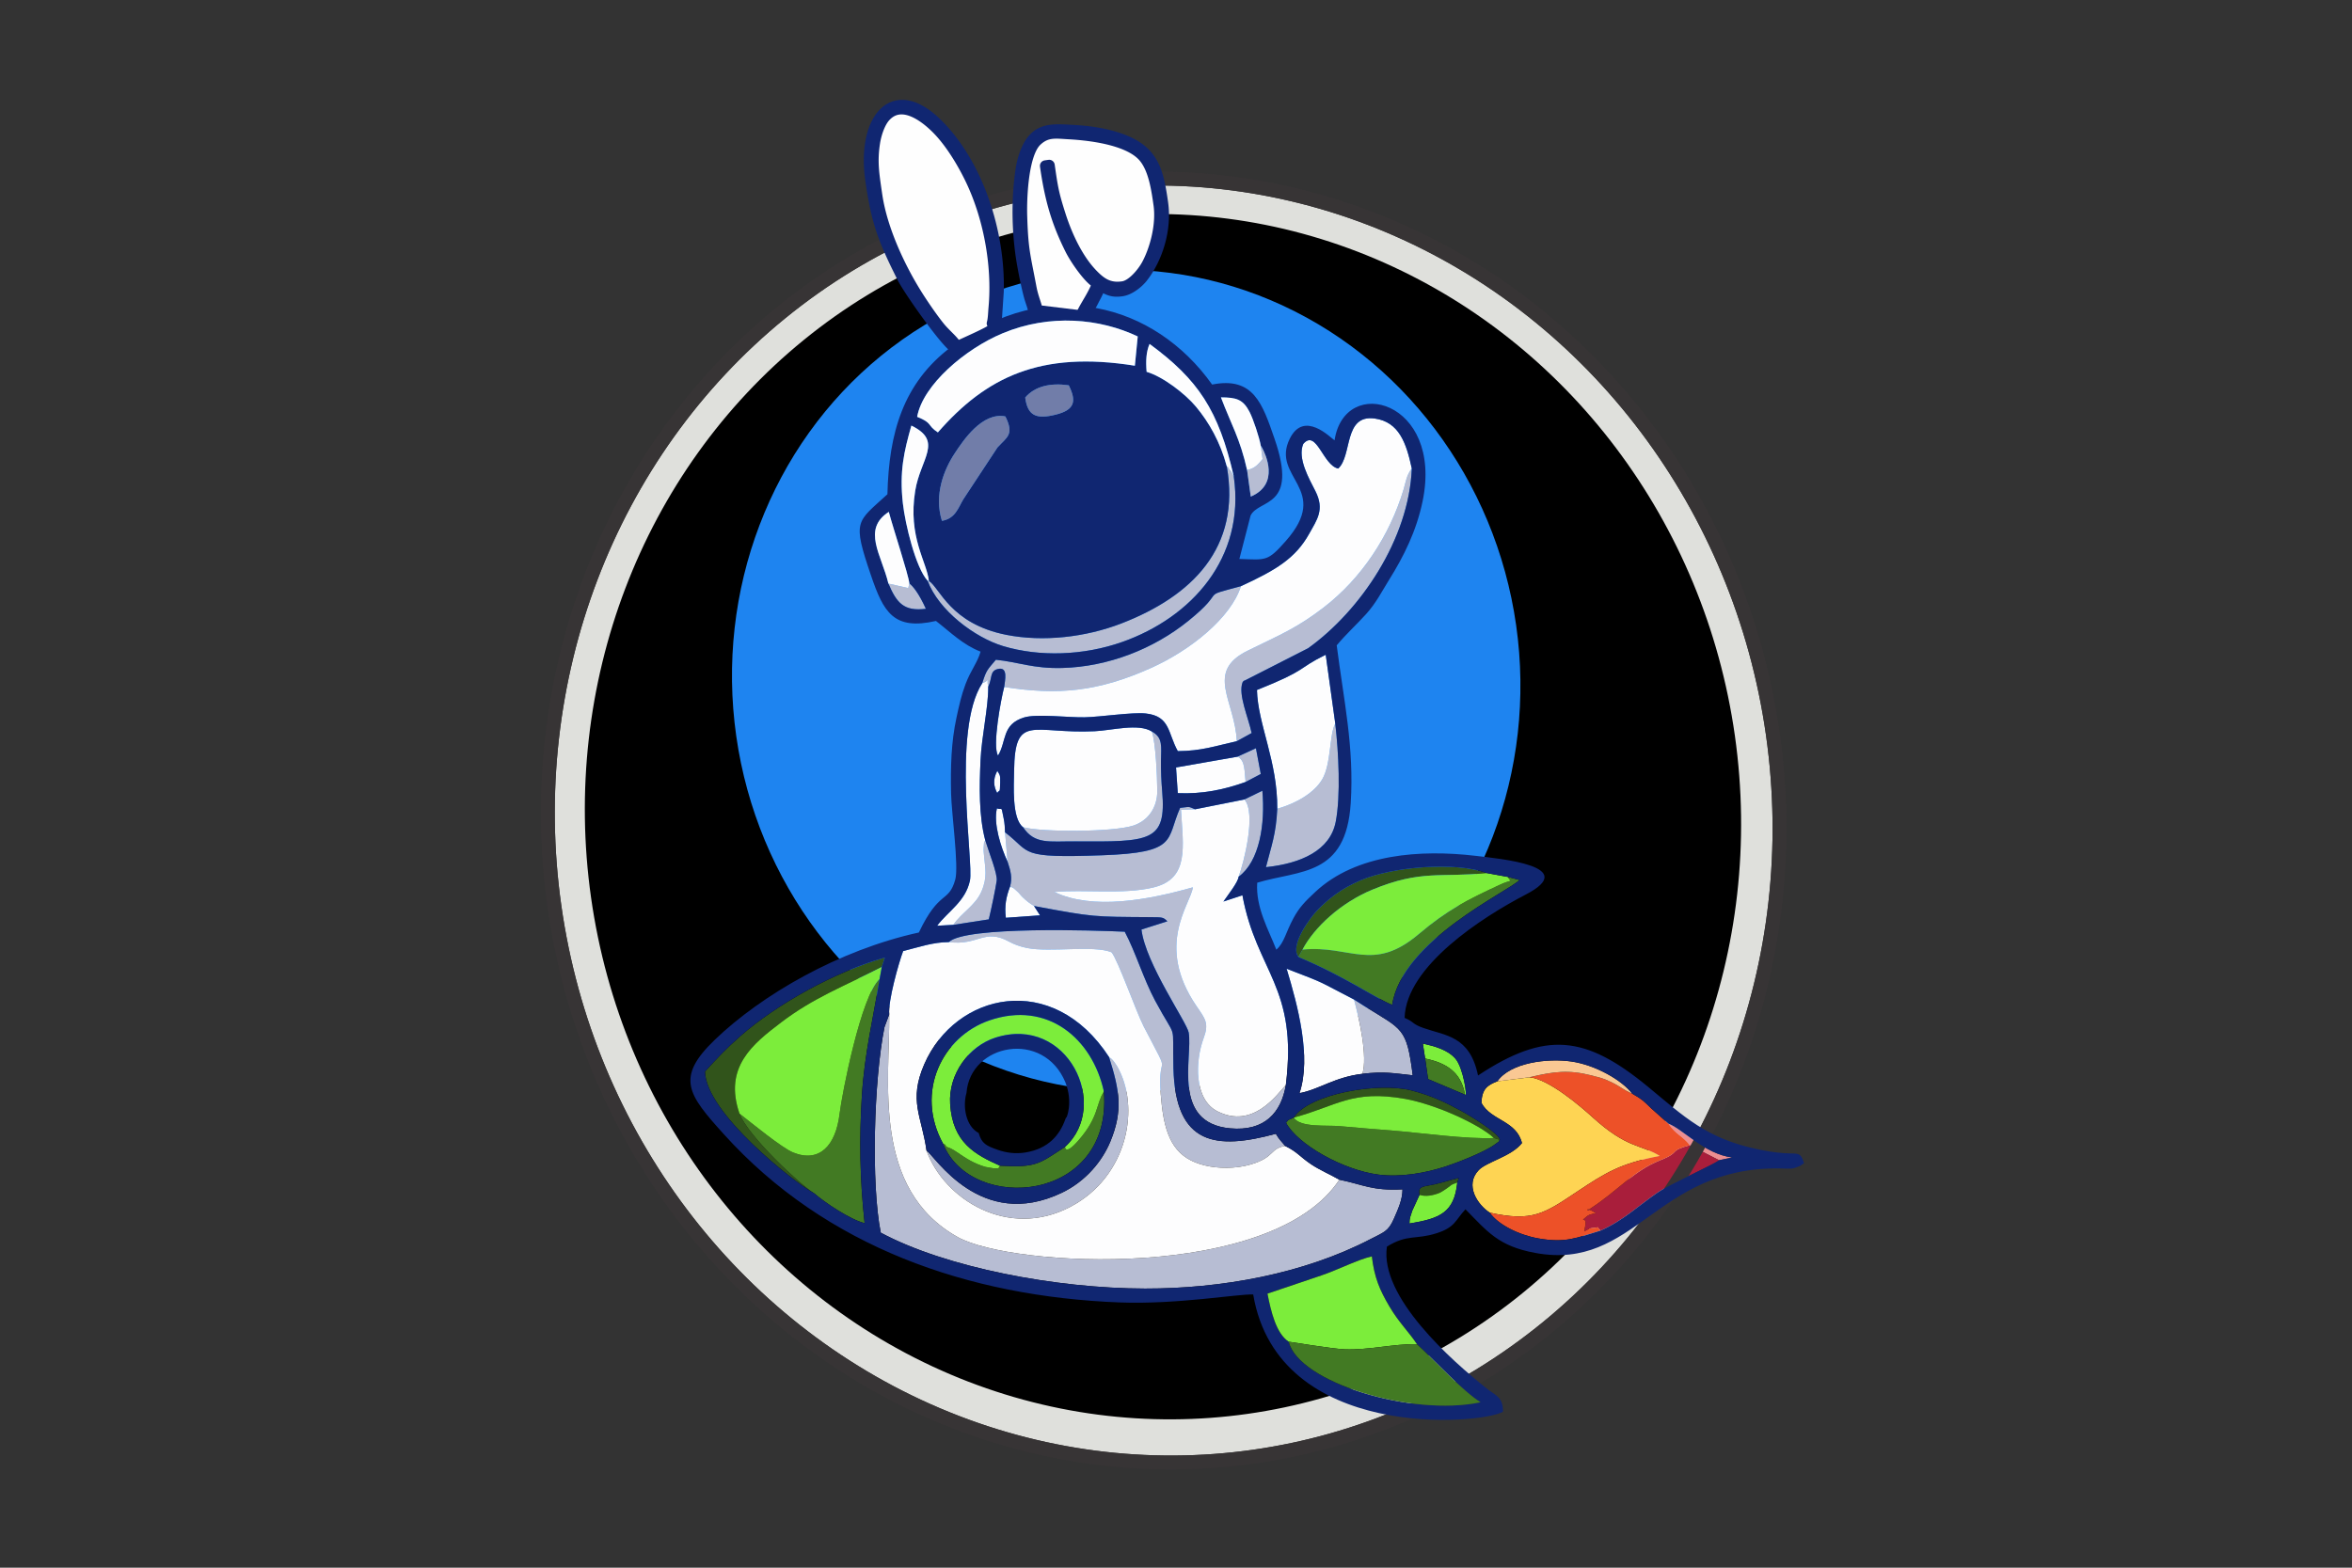 <?xml version="1.0" encoding="UTF-8"?>
<!DOCTYPE svg PUBLIC "-//W3C//DTD SVG 1.1//EN" "http://www.w3.org/Graphics/SVG/1.1/DTD/svg11.dtd">
<!-- Creator: CorelDRAW 2017 -->
<svg xmlns="http://www.w3.org/2000/svg" xml:space="preserve" width="50.8mm" height="33.867mm" version="1.1" style="shape-rendering:geometricPrecision; text-rendering:geometricPrecision; image-rendering:optimizeQuality; fill-rule:evenodd; clip-rule:evenodd"
viewBox="0 0 5079.98 3386.66"
 xmlns:xlink="http://www.w3.org/1999/xlink">
 <rect x="0" y="0" width="5079.98" height="3386.66" fill="#333333" stroke="none"/>
 <defs>
  <style type="text/css">
   <![CDATA[
    .str0 {stroke:#373435;stroke-width:20;stroke-miterlimit:22.926}
    .fil0 {fill:none}
    .fil16 {fill:#FEFEFE}
    .fil18 {fill:#FEFEFE}
    .fil2 {fill:black}
    .fil9 {fill:#102671}
    .fil3 {fill:#1E84F0}
    .fil4 {fill:#31541B}
    .fil5 {fill:#427A23}
    .fil17 {fill:#717DA9}
    .fil6 {fill:#7CED3B}
    .fil11 {fill:#A91E3B}
    .fil7 {fill:#B7BDD3}
    .fil1 {fill:#DFE0DC}
    .fil13 {fill:#ED5128}
    .fil10 {fill:#ED8E91}
    .fil14 {fill:#FAC893}
    .fil8 {fill:#FDFDFE}
    .fil12 {fill:#FED453}
    .fil15 {fill:#102671;fill-rule:nonzero}
   ]]>
  </style>
 </defs>
 <g id="Capa_x0020_1">
  <rect class="fil0" x="-0" width="5079.99" height="3386.66"/>
  <g id="_2254672015488">
   <ellipse class="fil1 str0" transform="matrix(1.473 -0.209 0.209 1.473 2513.38 1772.55)" rx="893.15" ry="932.83"/>
   <ellipse class="fil2" transform="matrix(1.383 -0.196 0.196 1.383 2511.86 1764.25)" rx="893.15" ry="932.83"/>
   <ellipse class="fil3" transform="matrix(0.943 -0.134 0.134 0.943 2432.43 1470.46)" rx="893.15" ry="932.83"/>
   <path class="fil4" d="M1758.44 2577.89c-30.39,-18.52 -142.95,-123.6 -161.29,-172.23 -34.36,-100.29 28.16,-150.06 90.39,-197.31 69.89,-53.08 134.27,-77.23 216.96,-119.34l6.66 -20.38c-106.01,30.06 -232.88,99.88 -312.7,170.18 -31.2,27.48 -48.62,46.47 -75.85,75.96 1.89,89.72 191.58,238.78 235.83,263.12z"/>
   <path class="fil4" d="M2804.43 2067.34l8.85 -16c25.35,-48.02 82.5,-101.14 151.04,-129.48 105.67,-43.69 148.48,-25.46 246.54,-35.85 -65.46,-24.83 -203.21,-14.07 -272.77,15.91 -40.86,17.61 -68.81,39.36 -93.73,65.25 -11.97,12.42 -59.87,74.12 -39.93,100.17z"/>
   <path class="fil5" d="M1597.15 2405.66c18.34,48.63 130.9,153.71 161.29,172.23 22.31,19.39 77.9,57.07 109.03,64.45 -10.38,-94.55 -11.77,-183.9 -5.87,-276.22 5.87,-91.71 24.13,-165.44 38.22,-251.34 -40,35.9 -81.37,248.84 -86.45,291.36 -8.15,68.43 -43.41,106.64 -100.39,83.52 -24.35,-9.89 -91.48,-65.07 -115.83,-84z"/>
   <path class="fil5" d="M2813.28 2051.34l-8.85 16c102.82,43.45 157.87,84.37 202.41,103.59 21.21,-139.58 251.22,-245.07 275.14,-269.94l-25.3 -6.6c7.32,14.07 11.9,3.39 -17.36,17 -70.92,32.99 -112.77,53.77 -175.41,106.74 -98.84,83.56 -146.79,23.02 -250.63,33.21z"/>
   <path class="fil5" d="M2300.34 2477.56c-56.75,36.8 -61.04,45.01 -140.52,40.7 -7.58,9.22 4.31,4.44 -13.15,5.72 -0.28,0.02 -17.72,-3.01 -18.02,-3.09 -25.45,-7.22 -43.94,-19.79 -62.45,-32.38 -20.61,-14.02 -20.62,-7.25 -24.15,-14.75 -1.05,-2.23 -3.17,-1.72 -4.81,-2.45 60.42,150.41 365.96,127.81 347.06,-113.16 -17.77,27.31 -10.13,54.05 -54.94,105.39 -29.54,33.85 -29,14.05 -29.02,14.02z"/>
   <path class="fil6" d="M1597.15 2405.66c24.35,18.93 91.48,74.11 115.83,84 56.98,23.12 92.24,-15.09 100.39,-83.52 5.08,-42.52 46.45,-255.46 86.45,-291.36l4.68 -25.77c-82.69,42.11 -147.07,66.26 -216.96,119.34 -62.23,47.25 -124.75,97.02 -90.39,197.31z"/>
   <path class="fil6" d="M2813.28 2051.34c103.84,-10.19 151.79,50.35 250.63,-33.21 62.64,-52.97 104.49,-73.75 175.41,-106.74 29.26,-13.61 24.68,-2.93 17.36,-17l-45.82 -8.38c-98.06,10.39 -140.87,-7.84 -246.54,35.85 -68.54,28.34 -125.69,81.46 -151.04,129.48z"/>
   <path class="fil6" d="M2037.24 2471.31c1.64,0.73 3.76,0.22 4.81,2.45 3.53,7.5 3.54,0.73 24.15,14.75 18.51,12.59 37,25.16 62.45,32.38 0.3,0.08 17.74,3.11 18.02,3.09 17.46,-1.28 5.57,3.5 13.15,-5.72 -53.23,-23.93 -102.31,-49.34 -107.63,-133.31 -4.11,-64.92 40.82,-125.17 97.89,-143.36 156.08,-49.74 248.67,146.88 150.26,235.97 0.02,0.03 -0.52,19.83 29.02,-14.02 44.81,-51.34 37.17,-78.08 54.94,-105.39 -24.68,-113.99 -121.55,-197.43 -247.92,-153.64 -100.57,34.86 -161.27,154.22 -99.14,266.8z"/>
   <path class="fil7" d="M2892.8 2548.5c-144.02,219.32 -706.74,189.67 -824.25,123.99 -186.1,-104.02 -146.7,-337.78 -147.89,-481.27l-10.32 27.69c-22.92,114.14 -29.17,337.65 -8.04,443.96 140.52,75.3 378.03,120.5 570.87,120.78 163.43,0.24 341.39,-31.22 486.54,-106.65 28.2,-14.66 38.71,-16.41 50.54,-43.4 9.52,-21.72 18.98,-42.37 18.99,-64.28 -66.01,3.38 -83.74,-10.05 -136.44,-20.82z"/>
   <path class="fil7" d="M2176.23 1861.48c6.98,20.74 10.38,34.76 5.41,53.59 9.34,4.77 3.32,-0.22 14.92,10.18 7.24,6.52 6.13,7.15 12.17,12.96 10.07,9.69 15.24,13.03 24.6,19.02 130.61,24.38 126.28,23.14 251.54,24.06 25.95,0.19 27.54,0.03 36.48,8.96l-55.95 17.78c8.83,73.75 98.62,201.2 102.09,222.81 8.76,54.6 -37.31,195.05 89.58,206.7 74.29,6.82 110.27,-34.02 120.21,-93.76 -21.11,23.35 -71.63,95.01 -147.34,57.23 -52.71,-26.31 -47.93,-110.99 -30.4,-157.92 12.19,-32.6 3.71,-41.86 -15.18,-69.49 -90.65,-132.54 -12.3,-220.43 -8.03,-256.71 -98.73,27.97 -216.48,49.24 -299.2,10.01 64.86,-5.89 149.29,5.96 214.15,-9.79 78,-18.94 64.04,-87.93 59.48,-167.55l30.33 -1.26c-15.88,-6.84 -9.97,-5.3 -32.18,-3.11 -30.67,69.04 -3.44,96.64 -168.28,102.43 -182.44,6.41 -151.75,-4.94 -209.87,-49.66l5.47 63.52z"/>
   <path class="fil7" d="M2775.81 2475.58c-8.24,-10.06 -13.16,-14.01 -20.18,-26.28 -128.73,34.81 -216.92,25.86 -221.22,-141.89 -2.7,-105.48 9.3,-54.74 -39.22,-145.14 -25.49,-47.51 -42.36,-105.29 -65.91,-149.53 -61.94,-2.83 -343.27,-12.53 -380.04,22.42 64.28,8.36 76.39,-30.62 130.38,-0.89 10.11,5.57 23.22,10.63 38.84,13.72 50.17,9.91 143.89,-6.61 182.25,9.21 13.66,15.93 53.62,129.53 69.55,160.26 68.69,132.38 23.55,32.92 39.1,170.36 8.6,76.03 32.77,115.02 92.46,129.7 28.41,6.98 66.23,7.72 99.34,-1.94 53.06,-15.48 40.82,-34.54 74.65,-40z"/>
   <path class="fil7" d="M2121.46 1475.98c21.22,-8.29 7.52,-14.55 13,7.75 9.06,-19.17 2.91,-34.01 20.58,-38.47 23.21,-5.84 15.42,24.81 13.9,38.75 115.91,18.41 203.1,10.25 317.07,-41 86.18,-38.73 172.72,-108.84 194.26,-176.74 -94.8,25.66 -25.65,3.93 -113.73,75.06 -75.15,60.7 -173.15,98.98 -272.04,101.66 -63.05,1.71 -94.35,-12.75 -143.52,-17.8 -18.25,21.84 -20.31,21.48 -29.52,50.79z"/>
   <path class="fil7" d="M2671.31 1601.18l32.08 -17.62c-7.26,-34.04 -29.65,-83.47 -19.61,-109.57 1.09,-1.31 2.87,-4.61 3.83,-3.42l137.78 -70.24c113.2,-81.22 217.83,-235.72 223.93,-388.25 -11.26,13.56 -13.23,30.06 -17.71,44.99 -30.1,100.15 -90.48,191.91 -172.4,255.05 -58.64,45.19 -95.26,59.53 -164.17,93.39 -93.23,45.8 -27.39,108.5 -23.73,195.67z"/>
   <path class="fil7" d="M2006.26 1254.95l-2.87 -0.62c23.84,64.59 102.45,123.16 163.32,141.42 78.34,23.48 173.4,20.78 258.11,-9.27 147.77,-52.44 265.3,-180.5 240.04,-357.01 -0.59,-1.44 -5.49,-10.55 -6.73,-12.43 -0.77,-1.2 -3.05,-1.84 -3.98,-4.82 -1.01,-3.25 -3.04,-3.36 -4.54,-5.06 31.25,176.57 -75.68,280.8 -227.2,339.48 -78.17,30.27 -169.55,40.24 -248.17,24.92 -122.27,-23.83 -144.74,-102.7 -167.98,-116.61z"/>
   <path class="fil7" d="M2758.7 1747.2c-2.48,54.96 -13.05,81.02 -24.41,126.11 76.06,-8 138.55,-36.22 150.62,-97.67 11.12,-56.64 6.32,-151.56 -0.91,-212.63 -12.89,22.88 -8.57,87.13 -28.08,120.4 -16.61,28.34 -54.17,51.5 -97.22,63.79z"/>
   <path class="fil7" d="M2001.14 2485.65c38.48,105.6 176.48,191.97 310.68,121.42 124.71,-65.56 152.1,-216.7 100.4,-304.63l-5.56 -8.16c-6.23,-7.81 -5.44,-6.49 -11.34,-10.85 22.83,71.92 30.53,115.65 2.91,182.55 -17.29,41.93 -52.73,85.84 -105.01,110.8 -175.83,83.96 -274.5,-80.51 -292.08,-91.13z"/>
   <path class="fil7" d="M2209.72 1787.03c24.97,37.66 56.98,30.2 111.92,30.56 162.68,1.05 197.94,1.29 188.54,-108.19 -1.85,-21.56 -2.82,-44.2 -2.61,-65.6 0.31,-30.79 4.86,-50.2 -19.76,-63.6 8.63,25.25 11.43,97.93 11.75,128.04 0.38,35.95 -19.66,64.54 -51.15,75.06 -43.81,14.63 -198,14.63 -238.69,3.73z"/>
   <path class="fil7" d="M2059.01 1997.95l76.61 -11.86c4.33,-16.64 15.37,-69.82 17.13,-83.59 1.98,-15.42 -17.72,-63.68 -24.67,-87.12 -3.29,8.16 -1.93,-6.01 -3.43,15.18 -0.52,7.28 0.14,10.48 0.73,17.63 2.23,27.06 8.14,46.38 -5.72,78.01 -13.34,30.43 -43.41,45.9 -60.65,71.75z"/>
   <path class="fil7" d="M2687.69 1727.05c26.36,29.72 -1.35,137.57 -12.5,166.96 45.37,-33.21 57.77,-114.03 51.33,-185.85l-38.83 18.89z"/>
   <path class="fil7" d="M1964.11 1260.3l-2.42 10.16 -42.82 -9.74c17.91,42 33.26,60.34 80.94,54.48 -15.27,-33.68 -27.84,-48.79 -35.7,-54.9z"/>
   <path class="fil7" d="M2672.75 1634.65c17.33,7.71 14.84,32.65 17.6,54.62l32.75 -17.25 -10.42 -55.65 -39.93 18.28z"/>
   <path class="fil8" d="M2395.32 2283.43c5.9,4.36 5.11,3.04 11.34,10.85l5.56 8.16c51.7,87.93 24.31,239.07 -100.4,304.63 -134.2,70.55 -272.2,-15.82 -310.68,-121.42 -10.26,-74.51 -39.28,-107.24 -4.92,-186.35 67.25,-154.82 276.98,-203.35 399.1,-15.87zm-474.66 -92.21c1.19,143.49 -38.21,377.25 147.89,481.27 117.51,65.68 680.23,95.33 824.25,-123.99 -19.03,-10.96 -43.16,-21.25 -61.3,-33.54 -24.88,-16.87 -28.67,-25.91 -55.69,-39.38 -33.83,5.46 -21.59,24.52 -74.65,40 -33.11,9.66 -70.93,8.92 -99.34,1.94 -59.69,-14.68 -83.86,-53.67 -92.46,-129.7 -15.55,-137.44 29.59,-37.98 -39.1,-170.36 -15.93,-30.73 -55.89,-144.33 -69.55,-160.26 -38.36,-15.82 -132.08,0.7 -182.25,-9.21 -15.62,-3.09 -28.73,-8.15 -38.84,-13.72 -53.99,-29.73 -66.1,9.25 -130.38,0.89 -34.75,0.18 -64.98,11.01 -98.57,19.43 -9.25,24.53 -33.1,108.37 -30.01,136.63z"/>
   <path class="fil8" d="M2680.27 1266.27c-21.54,67.9 -108.08,138.01 -194.26,176.74 -113.97,51.25 -201.16,59.41 -317.07,41 -6.99,26.49 -26.04,127.49 -13.36,148.22 18.85,-30.49 7.79,-67.49 56.33,-82.34 27.3,-8.35 96.28,0.4 130.59,-0.36 35.3,-0.77 103.18,-11.34 132.14,-8.24 53.21,5.69 47.49,42.51 69.27,81.35 51.7,-0.42 79.35,-10.76 127.4,-21.46 -3.66,-87.17 -69.5,-149.87 23.73,-195.67 68.91,-33.86 105.53,-48.2 164.17,-93.39 81.92,-63.14 142.3,-154.9 172.4,-255.05 4.48,-14.93 6.45,-31.43 17.71,-44.99 -11.88,-55.27 -27.69,-100.63 -79.87,-107.96 -68,-9.53 -48.23,80 -79.09,108.04 -33.01,-6.94 -46.98,-86.34 -75.51,-53.19 -13.08,30.96 12.85,75.48 26.31,102.1 20.15,39.86 3.56,61.24 -13.4,91.73 -30.09,54.11 -72.95,78.96 -147.49,113.47z"/>
   <path class="fil8" d="M2581.09 1748.3l-30.33 1.26c4.56,79.62 18.52,148.61 -59.48,167.55 -64.86,15.75 -149.29,3.9 -214.15,9.79 82.72,39.23 200.47,17.96 299.2,-10.01 -4.27,36.28 -82.62,124.17 8.03,256.71 18.89,27.63 27.37,36.89 15.18,69.49 -17.53,46.93 -22.31,131.61 30.4,157.92 75.71,37.78 126.23,-33.88 147.34,-57.23 26.37,-212.4 -63.26,-243.75 -93.81,-409.74l-41.04 13.51c9.14,-13.38 31.94,-42.16 32.76,-53.54 11.15,-29.39 38.86,-137.24 12.5,-166.96l-106.6 21.25z"/>
   <path class="fil8" d="M2209.72 1787.03c40.69,10.9 194.88,10.9 238.69,-3.73 31.49,-10.52 51.53,-39.11 51.15,-75.06 -0.32,-30.11 -3.12,-102.79 -11.75,-128.04 -29.15,-18.19 -86.65,-2.25 -123.58,-0.55 -134.17,6.23 -172.38,-39.87 -173.93,86.05 -0.38,30.63 -5.23,102.57 19.42,121.33z"/>
   <path class="fil8" d="M2758.7 1747.2c43.05,-12.29 80.61,-35.45 97.22,-63.79 19.51,-33.27 15.19,-97.52 28.08,-120.4l-20.62 -148.59c-64.11,31.46 -36.41,31.41 -148.51,76.14 1.68,73.61 44.76,154.11 43.83,256.64z"/>
   <path class="fil8" d="M2059.01 1997.95c17.24,-25.85 47.31,-41.32 60.65,-71.75 13.86,-31.63 7.95,-50.95 5.72,-78.01 -0.59,-7.15 -1.25,-10.35 -0.73,-17.63 1.5,-21.19 0.14,-7.02 3.43,-15.18 -14.25,-53.1 -12.68,-117.9 -10.28,-172.39 2.34,-52.85 17.02,-114.65 16.66,-159.26 -5.48,-22.3 8.22,-16.04 -13,-7.75 -65.99,101.57 -18.2,387.23 -26.56,426.41 -9.61,45.07 -46.58,65.55 -70.89,97.45l35 -1.89z"/>
   <path class="fil8" d="M2690.35 1689.27c-2.76,-21.97 -0.27,-46.91 -17.6,-54.62l-132.67 23.26 3.76 55.47c52.7,2.27 99.06,-7.15 146.51,-24.11z"/>
   <path class="fil8" d="M2233.33 1957.23c-9.36,-5.99 -14.53,-9.33 -24.6,-19.02 -6.04,-5.81 -4.93,-6.44 -12.17,-12.96 -11.6,-10.4 -5.58,-5.41 -14.92,-10.18 -8.55,22.39 -12.37,41.88 -9.13,67.57l73.82 -5.26 -13 -20.15z"/>
   <path class="fil8" d="M2176.23 1861.48l-5.47 -63.52c-0.44,-10.14 -0.63,-19.12 -3.04,-30.33 -6.16,-28.78 -1.19,-16.69 -14.52,-21.31 -7.99,33.41 9.01,85.23 23.03,115.16z"/>
   <path class="fil8" d="M2153.86 1713.17c5.58,-9.02 5.71,2.76 6.4,-22.48 0.48,-17.46 -0.88,-16.28 -6.19,-25.51 -9.95,18.38 -7.93,33.82 -0.21,47.99z"/>
   <path class="fil9" d="M2384.3 2358.15c18.9,240.97 -286.64,263.57 -347.06,113.16 -62.13,-112.58 -1.43,-231.94 99.14,-266.8 126.37,-43.79 223.24,39.65 247.92,153.64zm-383.16 127.5c17.58,10.62 116.25,175.09 292.08,91.13 52.28,-24.96 87.72,-68.87 105.01,-110.8 27.62,-66.9 19.92,-110.63 -2.91,-182.55 -122.12,-187.48 -331.85,-138.95 -399.1,15.87 -34.36,79.11 -5.34,111.84 4.92,186.35z"/>
   <path class="fil9" d="M2301.01 2417.7c-12.04,34.27 -36.57,63.8 -86.06,71.94 -21.49,3.54 -41.86,0.63 -59.32,-5.47 -25.87,-9.02 -35.36,-13.84 -41.84,-36.55 -27.52,-14.25 -35.09,-56.81 -26.3,-86.63 8.02,-106.64 166.45,-137.04 213.69,-22.6 16.78,42.76 2.5,77.79 1.63,75.96 -0.36,-0.77 -1.11,2.29 -1.8,3.35zm-141.19 100.56c79.48,4.31 83.77,-3.9 140.52,-40.7 98.41,-89.09 5.82,-285.71 -150.26,-235.97 -57.07,18.19 -102,78.44 -97.89,143.36 5.32,83.97 54.4,109.38 107.63,133.31z"/>
   <path class="fil6" d="M3078.1 2286.71c43.59,9.08 77.76,28.08 86,78.08 6.16,7.11 -3.56,-58.14 -20.46,-77.64 -17.24,-19.91 -46.26,-27.32 -70.5,-32.78l4.96 32.34z"/>
   <path class="fil4" d="M2794.27 2414.32c92.56,-24.58 125.82,-61.04 240.96,-40.35 64.56,11.61 158.94,54.14 191.37,84.45l12.89 3.85c-0.42,-12.37 -61.34,-50.33 -83.2,-62.23 -35.13,-19.13 -65.28,-33.43 -107.52,-44.34 -71.19,-18.39 -220.82,6.82 -254.5,58.62z"/>
   <path class="fil10" d="M3649.69 2473.88l63.24 32.48 28.47 -5.89c-59.98,-7.45 -107.31,-61.73 -137.76,-72.96 16.19,23.96 30.12,25.84 46.05,46.37z"/>
   <path class="fil5" d="M3239.49 2462.27l-12.89 -3.85c-58.86,2.86 -159.47,-11.31 -220.63,-16.25 -34.91,-2.8 -74.49,-5.77 -112.22,-9.36 -27.84,-2.64 -85.64,3.64 -99.48,-18.49 -13.33,7 -9.03,1.54 -16.59,11.21 25.4,46.94 122.8,102.06 199.7,111.96 47.46,6.09 101.45,-3.18 146.87,-18.24 25.83,-8.55 82.54,-30.77 104.44,-46.93 15.83,-11.68 3.64,-1.79 10.8,-10.05z"/>
   <path class="fil11" d="M3457.03 2658.37c48.88,-21.58 82.55,-54.54 123.89,-82.69 25.04,-17.05 123.57,-61.47 132.01,-69.32l-63.24 -32.48c-48.65,13.37 -16.98,13.99 -63.63,32.44 -59.37,23.49 -91.97,66.86 -153.41,106.04 0.23,9.88 -15.58,-10.1 14.45,8.29 -13.32,3.05 -15.31,3.01 -21.71,8.68 -14.67,13.01 -0.02,-3.66 -0.78,15.01l-2.82 15.64c11.22,-5.08 9.01,-6.35 17.63,-7.05 19.55,-1.56 5.73,-4.6 17.61,5.44z"/>
   <path class="fil6" d="M2794.27 2414.32c13.84,22.13 71.64,15.85 99.48,18.49 37.73,3.59 77.31,6.56 112.22,9.36 61.16,4.94 161.77,19.11 220.63,16.25 -32.43,-30.31 -126.81,-72.84 -191.37,-84.45 -115.14,-20.69 -148.4,15.77 -240.96,40.35z"/>
   <path class="fil7" d="M2942.56 2319.72c47.27,-5.63 67.02,-1.3 108.74,3.26 -13.04,-103.43 -21.81,-98.02 -103.95,-149.21l-22.9 -14.59c11.68,42.73 29.78,124.3 18.11,160.54z"/>
   <path class="fil5" d="M3164.1 2364.79c-8.24,-50 -42.41,-69 -86,-78.08l6.33 44.35 79.67 33.73z"/>
   <path class="fil4" d="M3065.97 2581.21c13,4.42 29.37,1.36 43.19,-4.22 3.2,-1.3 11.85,-7.03 15.41,-9.48 13.71,-9.42 5.81,-6.72 22.99,-12.9l3.34 -9.79c-19.42,4.5 -33.88,9.52 -53.85,14.02 -21.66,4.87 -35.43,2.46 -31.08,22.37z"/>
   <path class="fil8" d="M2942.56 2319.72c11.67,-36.24 -6.43,-117.81 -18.11,-160.54 -81.34,-41.62 -54.36,-31.5 -145.53,-66.47 24.01,79.52 53.98,190.48 27.83,268.8 41.7,-7.64 75.24,-34.54 135.81,-41.79z"/>
   <path class="fil12" d="M3217.63 2619.62c92.65,20.46 117.81,1.88 188.77,-45.4 61.8,-41.17 93.57,-61.06 178.51,-77.11 -42,-25.54 -70.57,-15.6 -145.78,-84.05 -25.12,-22.87 -94.96,-82.75 -135.99,-85.79l-69.11 8.7c-21.31,8.15 -33.57,16.64 -34.26,46.78 21.05,38.55 75.4,37.74 87.44,86.57 -22.27,28.87 -76.15,40.46 -93.34,58.4 -31.14,32.5 -2.29,75.09 23.76,91.9z"/>
   <path class="fil13" d="M3217.63 2619.62c18.2,26.21 63.58,48.48 105.08,55.71 59.03,10.32 81.99,-1.16 134.32,-16.96 -11.88,-10.04 1.94,-7 -17.61,-5.44 -8.62,0.7 -6.41,1.97 -17.63,7.05l2.82 -15.64c0.76,-18.67 -13.89,-2 0.78,-15.01 6.4,-5.67 8.39,-5.63 21.71,-8.68 -30.03,-18.39 -14.22,1.59 -14.45,-8.29 61.44,-39.18 94.04,-82.55 153.41,-106.04 46.65,-18.45 14.98,-19.07 63.63,-32.44 -15.93,-20.53 -29.86,-22.41 -46.05,-46.37l-36.91 -32.88c-17.81,-17.22 -18.82,-18.96 -41.35,-32.02 -19.05,-7.83 -24.78,-15.22 -45.74,-25.19 -8.03,-3.82 -14.09,-6.41 -24.74,-9.65l-17.99 -4.73c-48.62,-12.19 -80.72,-8.62 -133.77,4.23 41.03,3.04 110.87,62.92 135.99,85.79 75.21,68.45 103.78,58.51 145.78,84.05 -84.94,16.05 -116.71,35.94 -178.51,77.11 -70.96,47.28 -96.12,65.86 -188.77,45.4z"/>
   <path class="fil14" d="M3234.03 2335.97l69.11 -8.7c53.05,-12.85 85.15,-16.42 133.77,-4.23l17.99 4.73c10.65,3.24 16.71,5.83 24.74,9.65 20.96,9.97 26.69,17.36 45.74,25.19 -21.93,-28.86 -78.94,-61.91 -131.5,-69.49 -51.17,-7.37 -131.52,2.14 -159.85,42.85z"/>
   <path class="fil6" d="M3065.97 2581.21l-15.65 34.14c-3.9,12.44 -6.08,15.36 -6.1,27.77 66.14,-10.76 96.7,-23.69 103.34,-88.51 -17.18,6.18 -9.28,3.48 -22.99,12.9 -3.56,2.45 -12.21,8.18 -15.41,9.48 -13.82,5.58 -30.19,8.64 -43.19,4.22z"/>
   <ellipse class="fil0 str0" transform="matrix(1.473 -0.209 0.209 1.473 2513.38 1772.55)" rx="893.15" ry="932.83"/>
   <path class="fil9" d="M3060.46 2903.83c44.9,41.71 96.17,98.99 137.23,125.44 -148.1,31.31 -392.81,-42.81 -414.25,-130.82 -27.47,-17.85 -38.42,-66.15 -45.89,-103.8l116.77 -39.46c33.92,-11.39 79.23,-34.59 108.66,-41 5.4,45.46 16.68,72.16 38.18,108.58 20.2,34.2 42.43,55.36 59.3,81.06zm5.51 -322.62c-4.35,-19.91 9.42,-17.5 31.08,-22.37 19.97,-4.5 34.43,-9.52 53.85,-14.02l-3.34 9.79c-6.64,64.82 -37.2,77.75 -103.34,88.51 0.02,-12.41 2.2,-15.33 6.1,-27.77l15.65 -34.14zm168.06 -245.24c28.33,-40.71 108.68,-50.22 159.85,-42.85 52.56,7.58 109.57,40.63 131.5,69.49 22.53,13.06 23.54,14.8 41.35,32.02l36.91 32.88c30.45,11.23 77.78,65.51 137.76,72.96l-28.47 5.89c-8.44,7.85 -106.97,52.27 -132.01,69.32 -41.34,28.15 -75.01,61.11 -123.89,82.69 -52.33,15.8 -75.29,27.28 -134.32,16.96 -41.5,-7.23 -86.88,-29.5 -105.08,-55.71 -26.05,-16.81 -54.9,-59.4 -23.76,-91.9 17.19,-17.94 71.07,-29.53 93.34,-58.4 -12.04,-48.83 -66.39,-48.02 -87.44,-86.57 0.69,-30.14 12.95,-38.63 34.26,-46.78zm-439.76 78.35c33.68,-51.8 183.31,-77.01 254.5,-58.62 42.24,10.91 72.39,25.21 107.52,44.34 21.86,11.9 82.78,49.86 83.2,62.23 -7.16,8.26 5.03,-1.63 -10.8,10.05 -21.9,16.16 -78.61,38.38 -104.44,46.93 -45.42,15.06 -99.41,24.33 -146.87,18.24 -76.9,-9.9 -174.3,-65.02 -199.7,-111.96 7.56,-9.67 3.26,-4.21 16.59,-11.21zm283.83 -127.61l-4.96 -32.34c24.24,5.46 53.26,12.87 70.5,32.78 16.9,19.5 26.62,84.75 20.46,77.64l-79.67 -33.73 -6.33 -44.35zm-302.29 188.87c27.02,13.47 30.81,22.51 55.69,39.38 18.14,12.29 42.27,22.58 61.3,33.54 52.7,10.77 70.43,24.2 136.44,20.82 -0.01,21.91 -9.47,42.56 -18.99,64.28 -11.83,26.99 -22.34,28.74 -50.54,43.4 -145.15,75.43 -323.11,106.89 -486.54,106.65 -192.84,-0.28 -430.35,-45.48 -570.87,-120.78 -21.13,-106.31 -14.88,-329.82 8.04,-443.96l10.32 -27.69c-3.09,-28.26 20.76,-112.1 30.01,-136.63 33.59,-8.42 63.82,-19.25 98.57,-19.43 36.77,-34.95 318.1,-25.25 380.04,-22.42 23.55,44.24 40.42,102.02 65.91,149.53 48.52,90.4 36.52,39.66 39.22,145.14 4.3,167.75 92.49,176.7 221.22,141.89 7.02,12.27 11.94,16.22 20.18,26.28zm148.64 -316.4l22.9 14.59c82.14,51.19 90.91,45.78 103.95,149.21 -41.72,-4.56 -61.47,-8.89 -108.74,-3.26 -60.57,7.25 -94.11,34.15 -135.81,41.79 26.15,-78.32 -3.82,-189.28 -27.83,-268.8 91.17,34.97 64.19,24.85 145.53,66.47zm-120.02 -91.84c-19.94,-26.05 27.96,-87.75 39.93,-100.17 24.92,-25.89 52.87,-47.64 93.73,-65.25 69.56,-29.98 207.31,-40.74 272.77,-15.91l45.82 8.38 25.3 6.6c-23.92,24.87 -253.93,130.36 -275.14,269.94 -44.54,-19.22 -99.59,-60.14 -202.41,-103.59zm-904.61 47.44c-14.09,85.9 -32.35,159.63 -38.22,251.34 -5.9,92.32 -4.51,181.67 5.87,276.22 -31.13,-7.38 -86.72,-45.06 -109.03,-64.45 -44.25,-24.34 -233.94,-173.4 -235.83,-263.12 27.23,-29.49 44.65,-48.48 75.85,-75.96 79.82,-70.3 206.69,-140.12 312.7,-170.18l-6.66 20.38 -4.68 25.77zm270.94 -316.82c58.12,44.72 27.43,56.07 209.87,49.66 164.84,-5.79 137.61,-33.39 168.28,-102.43 22.21,-2.19 16.3,-3.73 32.18,3.11l106.6 -21.25 38.83 -18.89c6.44,71.82 -5.96,152.64 -51.33,185.85 -0.82,11.38 -23.62,40.16 -32.76,53.54l41.04 -13.51c30.55,165.99 120.18,197.34 93.81,409.74 -9.94,59.74 -45.92,100.58 -120.21,93.76 -126.89,-11.65 -80.82,-152.1 -89.58,-206.7 -3.47,-21.61 -93.26,-149.06 -102.09,-222.81l55.95 -17.78c-8.94,-8.93 -10.53,-8.77 -36.48,-8.96 -125.26,-0.92 -120.93,0.32 -251.54,-24.06l13 20.15 -73.82 5.26c-3.24,-25.69 0.58,-45.18 9.13,-67.57 4.97,-18.83 1.57,-32.85 -5.41,-53.59 -14.02,-29.93 -31.02,-81.75 -23.03,-115.16 13.33,4.62 8.36,-7.47 14.52,21.31 2.41,11.21 2.6,20.19 3.04,30.33zm519.59 -108.69c-47.45,16.96 -93.81,26.38 -146.51,24.11l-3.76 -55.47 132.67 -23.26 39.93 -18.28 10.42 55.65 -32.75 17.25zm-480.63 97.76c-24.65,-18.76 -19.8,-90.7 -19.42,-121.33 1.55,-125.92 39.76,-79.82 173.93,-86.05 36.93,-1.7 94.43,-17.64 123.58,0.55 24.62,13.4 20.07,32.81 19.76,63.6 -0.21,21.4 0.76,44.04 2.61,65.6 9.4,109.48 -25.86,109.24 -188.54,108.19 -54.94,-0.36 -86.95,7.1 -111.92,-30.56zm-55.86 -73.86c-7.72,-14.17 -9.74,-29.61 0.21,-47.99 5.31,9.23 6.67,8.05 6.19,25.51 -0.69,25.24 -0.82,13.46 -6.4,22.48zm730.14 -150.16c7.23,61.07 12.03,155.99 0.91,212.63 -12.07,61.45 -74.56,89.67 -150.62,97.67 11.36,-45.09 21.93,-71.15 24.41,-126.11 0.93,-102.53 -42.15,-183.03 -43.83,-256.64 112.1,-44.73 84.4,-44.68 148.51,-76.14l20.62 148.59zm-919.89 -302.71c7.86,6.11 20.43,21.22 35.7,54.9 -47.68,5.86 -63.03,-12.48 -80.94,-54.48 -14.97,-62.4 -57.64,-117.09 0.8,-154.98 9.06,34.32 42.39,135.35 44.44,154.56zm1085.21 -248.22c-6.1,152.53 -110.73,307.03 -223.93,388.25l-137.78 70.24c-0.96,-1.19 -2.74,2.11 -3.83,3.42 -10.04,26.1 12.35,75.53 19.61,109.57l-32.08 17.62c-48.05,10.7 -75.7,21.04 -127.4,21.46 -21.78,-38.84 -16.06,-75.66 -69.27,-81.35 -28.96,-3.1 -96.84,7.47 -132.14,8.24 -34.31,0.76 -103.29,-7.99 -130.59,0.36 -48.54,14.85 -37.48,51.85 -56.33,82.34 -12.68,-20.73 6.37,-121.73 13.36,-148.22 1.52,-13.94 9.31,-44.59 -13.9,-38.75 -17.67,4.46 -11.52,19.3 -20.58,38.47 0.36,44.61 -14.32,106.41 -16.66,159.26 -2.4,54.49 -3.97,119.29 10.28,172.39 6.95,23.44 26.65,71.7 24.67,87.12 -1.76,13.77 -12.8,66.95 -17.13,83.59l-76.61 11.86 -35 1.89c24.31,-31.9 61.28,-52.38 70.89,-97.45 8.36,-39.18 -39.43,-324.84 26.56,-426.41 9.21,-29.31 11.27,-28.95 29.52,-50.79 49.17,5.05 80.47,19.51 143.52,17.8 98.89,-2.68 196.89,-40.96 272.04,-101.66 88.08,-71.13 18.93,-49.4 113.73,-75.06 74.54,-34.51 117.4,-59.36 147.49,-113.47 16.96,-30.49 33.55,-51.87 13.4,-91.73 -13.46,-26.62 -39.39,-71.14 -26.31,-102.1 28.53,-33.15 42.5,46.25 75.51,53.19 30.86,-28.04 11.09,-117.57 79.09,-108.04 52.18,7.33 67.99,52.69 79.87,107.96zm-326.26 -49.41c1.06,1.53 2.3,3.47 2.95,4.71 6.33,12.15 39.47,78 -24.52,105.39l-7.95 -57.26c-14.96,-67.7 -34.93,-100.01 -56.48,-157.08 33.37,0.11 47.64,4.23 61.69,31.19 8.04,15.43 21.11,54.85 24.31,73.05zm-688.62 162.46c-17.59,-56.55 4.68,-111.29 28.07,-146.49 17.54,-26.39 58.64,-89.06 108.97,-79.03 19.49,39.37 3.73,44.29 -17.03,66.95l-73.93 112.23c-10.74,17.83 -16.91,41.49 -46.08,46.34zm179.88 -266.34c21.02,-24.64 54.95,-32.15 94.09,-26.4 16.56,33.71 13.89,52.82 -28.16,63.3 -42.65,10.65 -60.72,2.18 -65.93,-36.9zm450.54 170.68c25.26,176.51 -92.27,304.57 -240.04,357.01 -84.71,30.05 -179.77,32.75 -258.11,9.27 -60.87,-18.26 -139.48,-76.83 -163.32,-141.42 -25.65,-27.98 -48.27,-121.95 -53.31,-166.79 -7.81,-69.41 2.63,-112.55 18.35,-168.16 69.68,33.96 19.62,70.99 8.29,140.82 -16.23,99.98 25.32,154.02 29.54,194.75 23.24,13.91 45.71,92.78 167.98,116.61 78.62,15.32 170,5.35 248.17,-24.92 151.52,-58.68 258.45,-162.91 227.2,-339.48 -13.99,-52.26 -38.26,-94.85 -66.64,-128.84 -23.43,-28.04 -71.55,-64.97 -106.44,-75.08 -2,-24.03 -0.89,-43.4 6.39,-60.26 104.76,77.03 149.13,143 181.94,286.49zm-683.97 -129.03c12.62,-69.43 104.41,-147.02 184.65,-180.45 102.43,-42.69 210.37,-31.91 291.81,6.83l-6.19 63.23c-204.52,-32.86 -321.35,24.94 -425.46,144.04 -24.17,-15.72 -10.41,-19.84 -44.81,-33.65zm901.61 50.74c-7.95,-4.63 -65.84,-66.31 -96.87,-3.27 -41.59,84.48 91.32,107.76 -8.69,221.04 -39.21,44.41 -42.01,40.5 -100.05,38.52l24.18 -93.61c17.6,-36.66 104.07,-14.79 51.85,-165.86 -26.12,-75.52 -45.28,-135.07 -134.9,-117.28 -124.14,-174.81 -355.04,-238.94 -564.22,-80.87 -102.99,77.83 -133.95,185.09 -137.06,317.86 -66.76,61.25 -76.29,55.47 -35.66,174.88 27.11,79.65 48.77,119.76 140.5,98.81 32.01,24.83 58.27,51.56 96.36,66.32 -6.88,24.06 -21.14,39.9 -32.57,70.27 -8.85,23.51 -13.77,45.81 -19.44,72.04 -11.58,53.61 -12.91,106.06 -11.71,164.06 0.87,42.12 16.98,157.86 9.02,186.11 -14.46,51.34 -34.29,20.95 -78.6,114.23 -172.84,37.83 -340.04,134.85 -440.88,231.9 -85.52,82.28 -57.74,118.13 19.77,204.02 219.53,243.26 528.07,350.73 854.35,363.24 125.25,4.81 257.59,-18.78 288.87,-17.13 53.84,318.32 492.91,280.92 539.43,253.23 0.72,-31.51 -16.33,-35.4 -32.65,-48.27 -79.59,-62.81 -233.97,-200.35 -217.97,-308.37 43.96,-27.32 61.77,-14.5 106.99,-28.84 40.89,-12.97 40.54,-28.34 62.66,-51.75 47.06,47.35 70.15,79.37 150.72,94.19 216.13,39.76 260.26,-186.87 528.48,-182.5 25.28,0.41 24.57,2.42 43.01,-5.12l9.1 -6.18c-8.17,-26.1 -12.54,-19.39 -44.46,-21.82 -19.84,-1.51 -35.43,-4.16 -53.75,-7.94 -113.09,-23.29 -160.94,-71.23 -239.21,-135.69 -135.4,-111.49 -221.03,-120.43 -366.73,-24.11 -17.89,-85.84 -70.16,-85.73 -117.85,-102.54 -25.8,-9.1 -18.67,-12.52 -40.74,-21.93 3.02,-111.54 167.95,-217.74 261.65,-266.37 118.17,-61.33 -53.86,-77.28 -109.55,-83.78 -116.11,-13.54 -256.14,-4.81 -344.99,78.1 -22.44,20.94 -34.69,33.6 -47.1,56.54 -17.32,31.99 -19.8,53.11 -37.06,68.21 -16.56,-42.62 -44.97,-91.11 -41.29,-144.66 92.29,-27.75 191.88,-13.11 201.97,-171.88 7.68,-120.83 -14.97,-220.92 -30.28,-340.9 20.5,-24.59 43.63,-45.53 63.55,-67.6 21.8,-24.16 33.65,-48.39 50.61,-75.62 30.53,-49.02 58.04,-103.54 71.44,-168.45 44.85,-217.34 -168.62,-274.9 -190.23,-131.23z"/>
   <path class="fil6" d="M2783.44 2898.45c0.53,-0.27 93.65,15.47 121.34,16.45 52.26,1.85 106.36,-12.19 155.68,-11.07 -16.87,-25.7 -39.1,-46.86 -59.3,-81.06 -21.5,-36.42 -32.78,-63.12 -38.18,-108.58 -29.43,6.41 -74.74,29.61 -108.66,41l-116.77 39.46c7.47,37.65 18.42,85.95 45.89,103.8z"/>
   <path class="fil5" d="M3060.46 2903.83c-49.32,-1.12 -103.42,12.92 -155.68,11.07 -27.69,-0.98 -120.81,-16.72 -121.34,-16.45 21.44,88.01 266.15,162.13 414.25,130.82 -41.06,-26.45 -92.33,-83.73 -137.23,-125.44z"/>
   <g>
    <path class="fil15" d="M2215.55 624.97l23.42 -4.34 -0.03 -0.12 0.25 1.22 0.25 1.2 0.27 1.2 0.27 1.23 0.28 1.17 0.28 1.15 0.3 1.19 0.31 1.18 0.31 1.15 0.32 1.2 0.31 1.14 0.32 1.12 0.31 1.1 0.34 1.13 0.33 1.11 0.34 1.09 0.34 1.13 0.32 1.06 0.33 1.05 0.32 1.02 0.34 1.04 0.35 1.1 0.3 0.97 0.32 0.99 0.33 1.04 0.3 0.94 0.31 0.98 0.31 0.99 0.28 0.89 0.29 0.92 0.29 0.97 0.26 0.89 -22.84 6.72 -0.24 -0.81 -0.23 -0.75 -0.27 -0.86 -0.28 -0.93 -0.27 -0.87 -0.29 -0.9 -0.32 -1 -0.29 -0.94 -0.34 -1.01 -0.34 -1.09 -0.31 -0.98 -0.34 -1.06 -0.36 -1.14 -0.35 -1.13 -0.36 -1.16 -0.34 -1.11 -0.36 -1.19 -0.35 -1.19 -0.36 -1.21 -0.37 -1.26 -0.36 -1.28 -0.35 -1.28 -0.34 -1.24 -0.35 -1.31 -0.33 -1.32 -0.34 -1.31 -0.34 -1.39 -0.32 -1.39 -0.31 -1.35 -0.31 -1.4 -0.29 -1.42 -0.29 -1.42 -0.03 -0.12zm0.03 0.12c-1.26,-6.45 2.94,-12.71 9.39,-13.97 6.45,-1.26 12.71,2.94 13.97,9.39l-23.36 4.58zm-20.65 -158.94l23.8 -0.68 0 0.01 0.21 6.94 0.23 6.56 0.25 6.24 0.27 5.91 0.3 5.61 0.31 5.34 0.34 5.08 0.36 4.85 0.38 4.64 0.41 4.45 0.44 4.31 0.46 4.16 0.48 4.05 0.52 3.94 0.55 3.9 0.58 3.88 0.6 3.83 0.65 3.86 0.67 3.89 0.7 3.93 0.75 4.01 0.78 4.14 0.82 4.24 0.86 4.38 0.9 4.58 0.93 4.74 0.98 4.97 1.01 5.19 1.07 5.45 1.09 5.72 1.15 6.01 1.19 6.35 -23.42 4.34 -1.17 -6.27 -1.13 -5.97 -1.09 -5.66 -1.05 -5.41 -1.01 -5.17 -0.98 -4.95 -0.93 -4.76 -0.9 -4.56 -0.88 -4.44 -0.82 -4.32 -0.8 -4.2 -0.77 -4.13 -0.74 -4.09 -0.69 -4.03 -0.67 -4.02 -0.64 -4.05 -0.6 -4.06 -0.59 -4.1 -0.54 -4.2 -0.52 -4.29 -0.48 -4.38 -0.46 -4.51 -0.43 -4.69 -0.4 -4.84 -0.38 -5.05 -0.34 -5.26 -0.33 -5.5 -0.3 -5.77 -0.27 -6.05 -0.27 -6.36 -0.23 -6.7 -0.21 -7.04 0 0.01zm0 -0.01c-0.18,-6.57 5,-12.05 11.57,-12.23 6.57,-0.18 12.05,5 12.23,11.57l-23.8 0.66zm35.64 -170.36l16.4 17.26 0 0 -1.9 2 -1.92 2.4 -1.91 2.82 -1.88 3.21 -1.83 3.57 -1.75 3.9 -1.67 4.21 -1.59 4.49 -1.49 4.75 -1.41 4.98 -1.3 5.18 -1.22 5.34 -1.12 5.49 -1.03 5.62 -0.94 5.7 -0.85 5.78 -0.77 5.84 -0.69 5.85 -0.6 5.85 -0.54 5.83 -0.46 5.78 -0.39 5.72 -0.33 5.62 -0.27 5.49 -0.2 5.36 -0.16 5.21 -0.11 5 -0.06 4.81 -0.01 4.57 0.01 4.31 0.06 4.03 0.09 3.72 -23.8 0.68 -0.09 -3.96 -0.06 -4.25 -0.03 -4.53 0.03 -4.77 0.06 -5.01 0.11 -5.22 0.16 -5.41 0.22 -5.58 0.27 -5.73 0.35 -5.86 0.41 -5.96 0.48 -6.06 0.56 -6.11 0.64 -6.15 0.73 -6.17 0.81 -6.18 0.91 -6.16 1 -6.12 1.11 -6.06 1.22 -5.99 1.34 -5.88 1.46 -5.76 1.59 -5.64 1.73 -5.47 1.87 -5.33 2.05 -5.13 2.21 -4.92 2.41 -4.71 2.62 -4.47 2.87 -4.22 3.14 -3.94 3.46 -3.62 0 0zm0 0c4.76,-4.52 12.31,-4.33 16.83,0.43 4.52,4.76 4.33,12.31 -0.43,16.83l-16.4 -17.26zm77.39 -18.63l-1.24 23.78 -0.01 0 -2.6 -0.14 -2.55 -0.16 -2.46 -0.16 -2.4 -0.15 -2.35 -0.15 -2.28 -0.13 -2.23 -0.12 -2.15 -0.1 -2.07 -0.07 -2.08 -0.05 -1.96 -0.01 -1.91 0.02 -1.85 0.06 -1.79 0.11 -1.8 0.16 -1.72 0.19 -1.63 0.23 -1.64 0.31 -1.61 0.35 -1.55 0.41 -1.55 0.47 -1.52 0.53 -1.54 0.61 -1.53 0.69 -1.53 0.76 -1.56 0.87 -1.56 0.96 -1.6 1.07 -1.63 1.19 -1.66 1.32 -1.69 1.45 -1.74 1.59 -16.4 -17.26 2.34 -2.15 2.35 -2.01 2.38 -1.88 2.37 -1.73 2.4 -1.63 2.44 -1.48 2.42 -1.35 2.47 -1.24 2.45 -1.09 2.46 -0.99 2.48 -0.87 2.47 -0.75 2.49 -0.65 2.45 -0.53 2.44 -0.45 2.49 -0.37 2.42 -0.27 2.38 -0.2 2.43 -0.15 2.41 -0.08 2.41 -0.04 2.4 0.03 2.34 0.05 2.39 0.07 2.39 0.12 2.37 0.12 2.4 0.15 2.39 0.15 2.42 0.15 2.44 0.16 2.43 0.14 2.48 0.14 -0.01 0zm0.01 0c6.56,0.34 11.6,5.96 11.26,12.52 -0.34,6.56 -5.96,11.6 -12.52,11.26l1.26 -23.78zm172.01 54.73l-18.24 15.3 0 0 -2.56 -2.84 -2.84 -2.75 -3.14 -2.69 -3.4 -2.6 -3.66 -2.51 -3.93 -2.42 -4.16 -2.33 -4.37 -2.22 -4.59 -2.11 -4.77 -2.03 -4.94 -1.91 -5.08 -1.83 -5.24 -1.7 -5.34 -1.63 -5.43 -1.51 -5.53 -1.41 -5.59 -1.33 -5.64 -1.23 -5.68 -1.14 -5.67 -1.06 -5.69 -0.96 -5.68 -0.9 -5.62 -0.81 -5.58 -0.73 -5.52 -0.66 -5.44 -0.6 -5.33 -0.54 -5.21 -0.47 -5.09 -0.41 -4.95 -0.35 -4.76 -0.32 -4.59 -0.25 1.24 -23.78 4.79 0.27 4.96 0.32 5.13 0.37 5.29 0.43 5.45 0.49 5.57 0.56 5.66 0.62 5.78 0.7 5.84 0.77 5.94 0.85 5.96 0.94 6.01 1.02 6.05 1.12 6.02 1.22 6.04 1.31 6.01 1.43 5.97 1.53 5.93 1.65 5.86 1.77 5.78 1.9 5.7 2.03 5.58 2.17 5.45 2.31 5.33 2.47 5.19 2.64 5.02 2.81 4.83 2.98 4.64 3.17 4.44 3.38 4.2 3.61 3.94 3.83 3.66 4.06 0 0zm0 0c4.22,5.03 3.56,12.55 -1.47,16.77 -5.03,4.22 -12.55,3.56 -16.77,-1.47l18.24 -15.3zm35.16 108.43l-23.58 3.34 0 0 -0.45 -3.15 -0.45 -3.21 -0.47 -3.23 -0.48 -3.25 -0.51 -3.3 -0.52 -3.31 -0.54 -3.34 -0.56 -3.34 -0.59 -3.35 -0.63 -3.37 -0.65 -3.34 -0.68 -3.35 -0.72 -3.32 -0.76 -3.33 -0.79 -3.27 -0.84 -3.25 -0.89 -3.24 -0.92 -3.17 -0.98 -3.15 -1.01 -3.07 -1.08 -3.04 -1.12 -2.97 -1.17 -2.89 -1.22 -2.82 -1.29 -2.75 -1.33 -2.66 -1.4 -2.58 -1.44 -2.5 -1.49 -2.37 -1.56 -2.29 -1.62 -2.19 -1.66 -2.07 18.24 -15.3 2.3 2.85 2.16 2.95 2.06 3.01 1.95 3.11 1.84 3.16 1.74 3.22 1.65 3.3 1.55 3.33 1.48 3.4 1.39 3.43 1.3 3.45 1.24 3.5 1.17 3.53 1.1 3.55 1.04 3.57 0.97 3.56 0.94 3.61 0.87 3.61 0.82 3.59 0.78 3.6 0.74 3.59 0.69 3.58 0.65 3.55 0.63 3.53 0.6 3.52 0.56 3.46 0.54 3.43 0.51 3.4 0.5 3.35 0.47 3.29 0.47 3.23 0.45 3.17 0 0zm0 0c0.92,6.51 -3.61,12.54 -10.12,13.46 -6.51,0.92 -12.54,-3.61 -13.46,-10.12l23.58 -3.34zm-26.34 135.79l-21.08 -11.06 0 0 1.53 -2.98 1.5 -3.06 1.48 -3.18 1.47 -3.29 1.42 -3.35 1.4 -3.46 1.37 -3.53 1.32 -3.6 1.29 -3.68 1.23 -3.73 1.19 -3.82 1.15 -3.84 1.07 -3.89 1.04 -3.95 0.96 -3.97 0.9 -4.01 0.83 -4.04 0.77 -4.06 0.7 -4.07 0.61 -4.08 0.54 -4.08 0.46 -4.09 0.37 -4.09 0.3 -4.07 0.2 -4.04 0.11 -4.02 0.02 -4.02 -0.08 -3.96 -0.18 -3.92 -0.27 -3.88 -0.38 -3.85 -0.48 -3.78 23.58 -3.34 0.56 4.46 0.44 4.49 0.33 4.52 0.2 4.54 0.08 4.56 -0.02 4.54 -0.11 4.58 -0.24 4.58 -0.32 4.57 -0.43 4.55 -0.5 4.55 -0.6 4.54 -0.69 4.52 -0.76 4.51 -0.85 4.46 -0.91 4.44 -1 4.41 -1.06 4.37 -1.12 4.31 -1.19 4.27 -1.25 4.24 -1.31 4.14 -1.35 4.11 -1.41 4.04 -1.46 3.98 -1.51 3.89 -1.54 3.82 -1.6 3.75 -1.63 3.65 -1.66 3.56 -1.7 3.48 -1.73 3.36 0 0zm0 0c-3.05,5.82 -10.25,8.06 -16.07,5.01 -5.82,-3.05 -8.06,-10.25 -5.01,-16.07l21.08 11.06zm-61.93 55.43l-3.34 -23.58 0 0 1.11 -0.2 1.18 -0.29 1.25 -0.41 1.37 -0.52 1.41 -0.63 1.46 -0.74 1.52 -0.85 1.58 -0.97 1.59 -1.06 1.59 -1.14 1.64 -1.26 1.64 -1.33 1.63 -1.41 1.65 -1.49 1.63 -1.55 1.61 -1.6 1.6 -1.65 1.55 -1.68 1.55 -1.74 1.51 -1.77 1.47 -1.78 1.43 -1.79 1.39 -1.82 1.34 -1.8 1.28 -1.78 1.23 -1.79 1.17 -1.75 1.1 -1.72 1.04 -1.69 0.97 -1.64 0.89 -1.56 0.81 -1.5 21.08 11.06 -1.05 1.96 -1.13 2 -1.19 2 -1.26 2.05 -1.34 2.08 -1.39 2.09 -1.45 2.09 -1.52 2.14 -1.58 2.12 -1.63 2.12 -1.69 2.13 -1.75 2.12 -1.79 2.07 -1.83 2.08 -1.91 2.06 -1.94 2.01 -1.99 1.98 -2.03 1.91 -2.05 1.87 -2.13 1.83 -2.16 1.75 -2.18 1.68 -2.27 1.64 -2.31 1.52 -2.32 1.43 -2.4 1.35 -2.46 1.24 -2.51 1.11 -2.55 0.98 -2.65 0.85 -2.72 0.67 -2.75 0.5 0 0zm0 0c-6.51,0.92 -12.54,-3.61 -13.46,-10.12 -0.92,-6.51 3.61,-12.54 10.12,-13.46l3.34 23.58zm-77.75 -32.41l17.32 -16.34 0 0 1.84 1.92 1.82 1.87 1.79 1.78 1.75 1.7 1.73 1.62 1.72 1.56 1.67 1.45 1.68 1.38 1.65 1.32 1.62 1.21 1.62 1.15 1.63 1.09 1.59 1 1.56 0.91 1.59 0.85 1.61 0.79 1.58 0.71 1.61 0.64 1.63 0.59 1.64 0.52 1.67 0.45 1.72 0.4 1.73 0.33 1.81 0.26 1.87 0.22 1.88 0.13 1.99 0.07 2.08 0 2.13 -0.07 2.2 -0.15 2.29 -0.22 2.39 -0.31 3.34 23.58 -3.05 0.39 -3.03 0.3 -2.98 0.19 -2.91 0.09 -2.86 0 -2.83 -0.09 -2.82 -0.21 -2.75 -0.3 -2.69 -0.4 -2.69 -0.51 -2.62 -0.6 -2.59 -0.71 -2.54 -0.8 -2.47 -0.89 -2.45 -0.98 -2.42 -1.09 -2.33 -1.15 -2.31 -1.23 -2.3 -1.33 -2.23 -1.4 -2.17 -1.45 -2.16 -1.53 -2.14 -1.61 -2.09 -1.66 -2.08 -1.72 -2.07 -1.81 -2.04 -1.84 -2.03 -1.9 -2.03 -1.96 -2.01 -2.02 -2.02 -2.05 -2.04 -2.14 0 0zm0 0c-4.51,-4.78 -4.29,-12.32 0.49,-16.83 4.78,-4.51 12.32,-4.29 16.83,0.49l-17.32 16.34zm-69.84 -128.79l22.66 -7.3 0 -0.01 1.3 3.96 1.34 3.98 1.4 4.02 1.45 4.03 1.5 4.05 1.54 4.05 1.59 4.06 1.65 4.08 1.68 4.07 1.74 4.05 1.78 4.04 1.85 4.06 1.87 4.02 1.92 3.99 1.98 3.98 2 3.92 2.07 3.91 2.11 3.88 2.14 3.82 2.19 3.77 2.23 3.71 2.29 3.68 2.31 3.61 2.35 3.53 2.4 3.47 2.43 3.39 2.47 3.32 2.53 3.25 2.54 3.16 2.57 3.04 2.63 2.98 2.65 2.88 -17.32 16.34 -3.03 -3.28 -2.95 -3.36 -2.93 -3.46 -2.84 -3.54 -2.79 -3.59 -2.75 -3.68 -2.69 -3.75 -2.62 -3.81 -2.59 -3.87 -2.51 -3.93 -2.47 -3.96 -2.41 -4.03 -2.37 -4.07 -2.3 -4.12 -2.25 -4.12 -2.21 -4.17 -2.16 -4.22 -2.08 -4.22 -2.06 -4.25 -1.99 -4.28 -1.93 -4.26 -1.9 -4.28 -1.84 -4.31 -1.78 -4.29 -1.73 -4.28 -1.69 -4.3 -1.62 -4.27 -1.58 -4.27 -1.51 -4.23 -1.48 -4.22 -1.42 -4.2 -1.36 -4.16 0 -0.01zm0 0.01c-2.02,-6.25 1.42,-12.97 7.67,-14.99 6.25,-2.02 12.97,1.42 14.99,7.67l-22.66 7.32zm-11.3 -101.32l-3.36 -23.58 13.47 10.12 0.63 4.39 0.6 4.2 0.57 4.03 0.56 3.86 0.54 3.69 0.53 3.53 0.53 3.43 0.51 3.28 0.52 3.19 0.51 3.11 0.52 3 0.52 2.94 0.54 2.88 0.55 2.83 0.56 2.81 0.59 2.79 0.61 2.8 0.64 2.79 0.66 2.83 0.71 2.87 0.74 2.91 0.78 2.98 0.83 3.07 0.87 3.14 0.95 3.27 0.98 3.38 1.05 3.51 1.11 3.66 1.18 3.82 1.24 3.97 1.32 4.15 1.4 4.36 -22.66 7.3 -1.42 -4.42 -1.34 -4.23 -1.28 -4.07 -1.2 -3.9 -1.15 -3.76 -1.09 -3.65 -1.02 -3.5 -0.97 -3.41 -0.93 -3.32 -0.87 -3.23 -0.84 -3.16 -0.78 -3.11 -0.75 -3.05 -0.72 -3.03 -0.68 -2.99 -0.65 -2.98 -0.63 -2.99 -0.6 -2.99 -0.59 -3.01 -0.56 -3.06 -0.56 -3.08 -0.54 -3.16 -0.53 -3.21 -0.54 -3.29 -0.53 -3.4 -0.53 -3.49 -0.55 -3.63 -0.54 -3.75 -0.56 -3.88 -0.59 -4.05 -0.6 -4.22 -0.63 -4.41 13.47 10.12zm-13.47 -10.12c-0.92,-6.51 3.61,-12.54 10.12,-13.46 6.51,-0.92 12.54,3.61 13.46,10.12l-23.58 3.34zm1.95 -12.3l8.16 -1.16 3.36 23.58 -8.16 1.16 -13.47 -10.12 10.11 -13.46zm3.36 23.58c-6.51,0.92 -12.55,-3.6 -13.47,-10.11 -0.92,-6.51 3.6,-12.55 10.11,-13.47l3.36 23.58zm63.64 164.52l-21.28 10.7 0 0 -2.77 -5.57 -2.67 -5.51 -2.61 -5.48 -2.52 -5.46 -2.44 -5.43 -2.37 -5.4 -2.29 -5.4 -2.23 -5.39 -2.15 -5.4 -2.08 -5.4 -2.01 -5.4 -1.95 -5.41 -1.88 -5.44 -1.82 -5.47 -1.76 -5.5 -1.69 -5.53 -1.65 -5.58 -1.58 -5.63 -1.53 -5.68 -1.48 -5.74 -1.42 -5.8 -1.38 -5.86 -1.34 -5.96 -1.29 -6.04 -1.24 -6.1 -1.21 -6.22 -1.16 -6.31 -1.12 -6.4 -1.1 -6.52 -1.06 -6.66 -1.03 -6.76 -1 -6.89 23.58 -3.34 0.98 6.73 0.99 6.6 1.04 6.46 1.06 6.34 1.1 6.22 1.12 6.11 1.17 6 1.2 5.9 1.23 5.8 1.28 5.7 1.32 5.64 1.38 5.56 1.4 5.48 1.47 5.42 1.5 5.37 1.57 5.3 1.61 5.27 1.68 5.24 1.72 5.19 1.8 5.18 1.85 5.15 1.91 5.16 1.98 5.12 2.05 5.14 2.13 5.15 2.19 5.16 2.27 5.18 2.34 5.21 2.42 5.22 2.51 5.28 2.59 5.33 2.67 5.37 0 0zm0 0c2.95,5.87 0.58,13.04 -5.29,15.99 -5.87,2.95 -13.04,0.58 -15.99,-5.29l21.28 -10.7zm58.57 81.79l-22.4 -8.08 6.03 14.76 -2.51 -1.33 -2.44 -1.51 -2.33 -1.64 -2.3 -1.77 -2.29 -1.91 -2.27 -2.03 -2.25 -2.14 -2.27 -2.25 -2.26 -2.37 -2.24 -2.45 -2.23 -2.53 -2.23 -2.59 -2.22 -2.68 -2.2 -2.73 -2.17 -2.76 -2.15 -2.81 -2.13 -2.85 -2.09 -2.86 -2.05 -2.86 -2.01 -2.87 -1.95 -2.85 -1.9 -2.82 -1.85 -2.82 -1.78 -2.75 -1.71 -2.72 -1.64 -2.65 -1.55 -2.58 -1.48 -2.52 -1.38 -2.41 -1.29 -2.33 -1.21 -2.25 -1.1 -2.13 21.28 -10.7 0.9 1.77 1.01 1.89 1.15 2.05 1.24 2.17 1.34 2.28 1.43 2.36 1.5 2.45 1.59 2.5 1.66 2.59 1.71 2.6 1.78 2.64 1.83 2.67 1.87 2.67 1.91 2.68 1.93 2.64 1.97 2.63 1.99 2.59 1.99 2.54 2 2.49 1.98 2.38 1.99 2.33 1.97 2.23 1.94 2.11 1.88 1.97 1.85 1.85 1.79 1.7 1.71 1.53 1.61 1.35 1.52 1.17 1.37 0.96 1.16 0.73 0.97 0.51 6.03 14.76zm-6.03 -14.76c5.92,2.85 8.4,9.97 5.55,15.89 -2.85,5.92 -9.97,8.4 -15.89,5.55l10.34 -21.44zm-37.11 81.07l2.88 -23.64 -11.98 6.28 0.9 -1.67 0.89 -1.66 0.94 -1.7 0.94 -1.67 0.96 -1.7 0.99 -1.71 0.98 -1.68 0.98 -1.68 1.01 -1.74 1.01 -1.72 1.01 -1.72 1.02 -1.73 1.01 -1.75 1.02 -1.75 0.99 -1.73 1.02 -1.8 1.01 -1.78 0.99 -1.79 0.99 -1.79 0.96 -1.8 0.97 -1.82 0.94 -1.82 0.94 -1.85 0.91 -1.85 0.9 -1.85 0.86 -1.86 0.85 -1.85 0.82 -1.9 0.8 -1.9 0.77 -1.91 0.75 -1.92 0.71 -1.93 22.4 8.08 -0.85 2.29 -0.87 2.24 -0.89 2.23 -0.94 2.2 -0.94 2.16 -0.97 2.17 -1 2.12 -1 2.09 -1.03 2.07 -1.02 2.01 -1.04 2.02 -1.05 1.98 -1.06 1.98 -1.07 1.93 -1.05 1.91 -1.07 1.88 -1.04 1.84 -1.07 1.87 -1.06 1.81 -1.03 1.77 -1.04 1.77 -1.01 1.74 -1.01 1.7 -0.97 1.66 -0.98 1.7 -0.96 1.64 -0.91 1.59 -0.9 1.58 -0.88 1.57 -0.84 1.52 -0.83 1.52 -0.78 1.47 -11.98 6.28zm11.98 -6.28c-3.05,5.82 -10.26,8.05 -16.08,5 -5.82,-3.05 -8.05,-10.26 -5,-16.08l21.08 11.08zm-112.13 -29.91l103.03 12.55 -2.88 23.64 -103.03 -12.55 -9.98 -8.46 12.86 -15.18zm-2.88 23.64c-6.52,-0.79 -11.17,-6.74 -10.38,-13.26 0.79,-6.52 6.74,-11.17 13.26,-10.38l-2.88 23.64z"/>
    <path id="1" class="fil16" d="M2237.3 658.43c-2.62,-8.9 -7.27,-21.52 -10.04,-35.63 -12.81,-69.02 -18.28,-80.42 -20.43,-156.99 -1.11,-39.29 2.56,-133.49 31.94,-161.4 21.79,-20.7 41.27,-16.81 68.57,-15.37 48.94,2.57 131.94,12.83 163.52,50.49 21.59,25.75 27.75,69.02 32.49,102.45 6.2,43.74 -7.63,95.34 -25.09,128.59 -9.51,18.13 -32.51,46.25 -53.06,49.17 -29.42,4.17 -46.66,-6.8 -67.42,-28.79 -30.51,-32.31 -53.25,-81.12 -67.17,-124.27 -15.42,-47.82 -17.5,-61.46 -24.31,-109.45l-8.16 1.16c10.4,73.4 25.23,123.09 54.68,181.66 10.08,20.04 39.83,63.63 58.01,72.4 -8.14,22.56 -21.71,41.81 -30.5,58.53l-103.03 -12.55z"/>
   </g>
   <path class="fil17" d="M2034.44 1125.13c29.17,-4.85 35.34,-28.51 46.08,-46.34l73.93 -112.23c20.76,-22.66 36.52,-27.58 17.03,-66.95 -50.33,-10.03 -91.43,52.64 -108.97,79.03 -23.39,35.2 -45.66,89.94 -28.07,146.49z"/>
   <path class="fil17" d="M2214.32 858.79c5.21,39.08 23.28,47.55 65.93,36.9 42.05,-10.48 44.72,-29.59 28.16,-63.3 -39.14,-5.75 -73.07,1.76 -94.09,26.4z"/>
   <path class="fil7" d="M2693.54 1015.51l7.95 57.26c63.99,-27.39 30.85,-93.24 24.52,-105.39 -0.65,-1.24 -1.89,-3.18 -2.95,-4.71l3.95 29.07c-9.92,11.39 -15.46,19.56 -33.47,23.77z"/>
   <path class="fil8" d="M1980.89 900.44c34.4,13.81 20.64,17.93 44.81,33.65 104.11,-119.1 220.94,-176.9 425.46,-144.04l6.19 -63.23c-81.44,-38.74 -189.38,-49.52 -291.81,-6.83 -80.24,33.43 -172.03,111.02 -184.65,180.45z"/>
   <path class="fil8" d="M2003.39 1254.33l2.87 0.62c-4.22,-40.73 -45.77,-94.77 -29.54,-194.75 11.33,-69.83 61.39,-106.86 -8.29,-140.82 -15.72,55.61 -26.16,98.75 -18.35,168.16 5.04,44.84 27.66,138.81 53.31,166.79z"/>
   <path class="fil8" d="M2649.61 1007.16c1.5,1.7 3.53,1.81 4.54,5.06 0.93,2.98 3.21,3.62 3.98,4.82 1.24,1.88 6.14,10.99 6.73,12.43 -32.81,-143.49 -77.18,-209.46 -181.94,-286.49 -7.28,16.86 -8.39,36.23 -6.39,60.26 34.89,10.11 83.01,47.04 106.44,75.08 28.38,33.99 52.65,76.58 66.64,128.84z"/>
   <path class="fil8" d="M1918.87 1260.72l42.82 9.74 2.42 -10.16c-2.05,-19.21 -35.38,-120.24 -44.44,-154.56 -58.44,37.89 -15.77,92.58 -0.8,154.98z"/>
   <path class="fil8" d="M2693.54 1015.51c18.01,-4.21 23.55,-12.38 33.47,-23.77l-3.95 -29.07c-3.2,-18.2 -16.27,-57.62 -24.31,-73.05 -14.05,-26.96 -28.32,-31.08 -61.69,-31.19 21.55,57.07 41.52,89.38 56.48,157.08z"/>
   <path class="fil18" d="M2024.37 267.91c87.62,86.86 135.14,234.25 131.73,361.64l-4.67 69.47c-2.08,0.12 -3.22,0.1 -4.23,0.01 1.51,5.65 1.55,6.76 -2.29,11.23 -6.48,7.54 -66.99,33.21 -82.05,40.93 -18.2,-8.77 -99.5,-123.47 -113.75,-152.03 -41.2,-82.52 -55.3,-118.23 -68.56,-211.79 -18.14,-128.03 47.79,-214.66 143.82,-119.46z"/>
   <g>
    <path class="fil15" d="M2068.29 761.78c-5.84,2.99 -13.03,0.68 -16.02,-5.16 -2.99,-5.84 -0.68,-13.03 5.16,-16.02l10.86 21.18zm67.59 -59.28l18.06 15.52 0 0 -1.87 1.89 -1.83 1.49 -1.84 1.3 -1.96 1.27 -2.11 1.27 -2.27 1.31 -2.45 1.35 -2.59 1.38 -2.75 1.43 -2.87 1.46 -3.01 1.5 -3.11 1.53 -3.19 1.54 -3.27 1.56 -3.32 1.57 -3.36 1.58 -3.38 1.57 -3.38 1.56 -3.36 1.55 -3.33 1.52 -3.28 1.51 -3.2 1.46 -3.12 1.43 -3.02 1.38 -2.88 1.31 -2.74 1.26 -2.58 1.19 -2.37 1.1 -2.18 1.04 -1.98 0.94 -1.65 0.81 -1.4 0.7 -10.86 -21.18 1.68 -0.86 1.93 -0.93 2.06 -0.98 2.28 -1.08 2.49 -1.16 2.62 -1.21 2.78 -1.28 2.9 -1.33 3.02 -1.38 3.12 -1.43 3.2 -1.46 3.26 -1.49 3.31 -1.52 3.32 -1.53 3.34 -1.54 3.32 -1.55 3.3 -1.54 3.24 -1.53 3.17 -1.52 3.09 -1.5 2.99 -1.45 2.83 -1.42 2.71 -1.38 2.53 -1.31 2.35 -1.26 2.11 -1.15 1.87 -1.09 1.59 -0.95 1.24 -0.81 0.86 -0.6 0.29 -0.23 -0.35 0.37 0 0zm-0.18 -0.4l23 -6.14 0.14 0.52 0.18 0.67 0.13 0.56 0.11 0.45 0.13 0.56 0.16 0.7 0.11 0.59 0.11 0.6 0.11 0.77 0.07 0.62 0.07 0.84 0.03 0.86 0 0.7 -0.03 0.89 -0.11 1.11 -0.15 0.91 -0.2 0.91 -0.23 0.84 -0.27 0.83 -0.37 0.96 -0.31 0.69 -0.39 0.81 -0.43 0.76 -0.31 0.52 -0.4 0.63 -0.45 0.67 -0.44 0.59 -0.43 0.57 -0.32 0.4 -0.41 0.51 -0.47 0.56 -0.39 0.46 -18.06 -15.52 0.31 -0.36 0.19 -0.22 0.19 -0.25 0.24 -0.3 0.11 -0.13 0.04 -0.07 -0.01 0.03 0 -0.01 0.05 -0.08 -0.09 0.16 -0.11 0.23 -0.05 0.11 -0.15 0.4 -0.09 0.25 -0.07 0.28 -0.08 0.33 -0.05 0.33 -0.05 0.51 -0.01 0.29 0 0.08 0.01 0.22 0.01 0.18 -0.01 -0.06 0.01 0.05 -0.03 -0.14 -0.03 -0.19 -0.02 -0.1 -0.07 -0.3 -0.11 -0.43 -0.09 -0.38 -0.08 -0.31 -0.14 -0.52zm0 0c-1.69,-6.35 2.08,-12.88 8.43,-14.57 6.35,-1.69 12.88,2.08 14.57,8.43l-23 6.14z"/>
   </g>
   <g>
    <path class="fil15" d="M1959.76 593.84l-21.3 10.64 0 0 -3.8 -7.63 -3.64 -7.39 -3.5 -7.15 -3.37 -6.95 -3.23 -6.75 -3.09 -6.6 -2.97 -6.44 -2.85 -6.31 -2.74 -6.2 -2.62 -6.11 -2.51 -6.05 -2.4 -5.97 -2.32 -5.94 -2.2 -5.94 -2.13 -5.93 -2.03 -5.96 -1.95 -5.98 -1.87 -6.03 -1.79 -6.1 -1.73 -6.19 -1.66 -6.3 -1.6 -6.43 -1.55 -6.57 -1.49 -6.73 -1.44 -6.9 -1.4 -7.1 -1.36 -7.31 -1.34 -7.55 -1.31 -7.81 -1.28 -8.08 -1.27 -8.37 -1.26 -8.67 23.58 -3.34 1.24 8.53 1.23 8.21 1.26 7.88 1.27 7.61 1.3 7.33 1.32 7.09 1.36 6.84 1.38 6.64 1.43 6.43 1.47 6.27 1.52 6.11 1.58 5.98 1.63 5.87 1.71 5.78 1.77 5.71 1.83 5.66 1.93 5.62 2.01 5.63 2.1 5.62 2.2 5.66 2.3 5.73 2.41 5.79 2.52 5.87 2.64 6 2.77 6.13 2.89 6.28 3.03 6.44 3.17 6.63 3.31 6.85 3.46 7.07 3.62 7.31 3.76 7.57 0 0zm0 0c2.93,5.88 0.55,13.04 -5.33,15.97 -5.88,2.93 -13.04,0.55 -15.97,-5.33l21.3 -10.64zm95.86 147.9l14.48 18.9 -12.41 1.27 -3.48 -2.05 -3.07 -2.34 -3.08 -2.72 -3.19 -3.11 -3.37 -3.51 -3.55 -3.9 -3.74 -4.26 -3.93 -4.63 -4.07 -4.93 -4.23 -5.23 -4.34 -5.49 -4.44 -5.71 -4.52 -5.89 -4.57 -6.06 -4.6 -6.18 -4.62 -6.27 -4.6 -6.34 -4.56 -6.35 -4.5 -6.32 -4.43 -6.3 -4.31 -6.2 -4.18 -6.1 -4.03 -5.94 -3.85 -5.76 -3.67 -5.54 -3.43 -5.3 -3.2 -5.01 -2.93 -4.7 -2.65 -4.36 -2.34 -4.01 -2.03 -3.64 -1.72 -3.28 21.3 -10.64 1.34 2.56 1.77 3.16 2.14 3.65 2.47 4.08 2.79 4.48 3.08 4.83 3.33 5.14 3.57 5.4 3.77 5.64 3.95 5.82 4.12 5.98 4.23 6.1 4.35 6.18 4.44 6.24 4.48 6.25 4.52 6.22 4.54 6.15 4.52 6.08 4.47 5.92 4.42 5.77 4.32 5.57 4.2 5.31 4.07 5.03 3.89 4.71 3.69 4.35 3.48 3.96 3.19 3.5 2.89 3.01 2.51 2.45 2.04 1.8 1.39 1.08 0.3 0.21 -12.41 1.27zm12.41 -1.27c5.92,2.85 8.4,9.97 5.55,15.89 -2.85,5.92 -9.97,8.4 -15.89,5.55l10.34 -21.44zm-48.26 -26.51l18.52 -14.98 0 0 1.41 1.7 1.46 1.72 1.51 1.71 1.57 1.73 1.6 1.72 1.64 1.73 1.64 1.7 1.67 1.71 1.68 1.7 1.67 1.69 1.66 1.67 1.66 1.66 1.6 1.63 1.58 1.59 1.59 1.63 1.51 1.6 1.46 1.57 1.41 1.57 1.37 1.57 1.29 1.56 1.25 1.6 1.18 1.65 1.1 1.7 1.01 1.79 0.95 1.98 0.81 2.3 0.57 2.6 0.16 3.04 -0.5 3.32 -1.28 3.33 -2.01 2.93 -2.41 2.26 -14.48 -18.9 -1.09 1.02 -1.07 1.57 -0.7 1.81 -0.26 1.68 0.06 1.28 0.15 0.7 0.09 0.28 -0.07 -0.14 -0.27 -0.47 -0.42 -0.64 -0.58 -0.81 -0.75 -0.96 -0.89 -1.08 -1.03 -1.19 -1.15 -1.27 -1.26 -1.35 -1.33 -1.4 -1.41 -1.45 -1.52 -1.55 -1.58 -1.59 -1.62 -1.64 -1.66 -1.67 -1.73 -1.73 -1.72 -1.76 -1.77 -1.79 -1.78 -1.86 -1.78 -1.87 -1.78 -1.92 -1.75 -1.93 -1.77 -1.99 -1.72 -2.02 -1.69 -2.04 0 0zm0 0c-4.13,-5.11 -3.34,-12.62 1.77,-16.75 5.11,-4.13 12.62,-3.34 16.75,1.77l-18.52 14.98zm-48.76 -69.42l20.14 -12.7 0 -0.01 1.24 1.95 1.26 2 1.32 2.03 1.33 2.08 1.37 2.09 1.4 2.15 1.41 2.15 1.44 2.16 1.48 2.21 1.49 2.23 1.5 2.23 1.51 2.24 1.53 2.24 1.54 2.24 1.55 2.25 1.54 2.22 1.59 2.25 1.56 2.24 1.56 2.2 1.57 2.2 1.56 2.17 1.57 2.16 1.55 2.13 1.53 2.08 1.53 2.06 1.52 2.02 1.5 1.99 1.49 1.95 1.46 1.88 1.44 1.84 1.41 1.79 1.39 1.72 -18.52 14.98 -1.49 -1.86 -1.51 -1.91 -1.52 -1.94 -1.54 -2 -1.55 -2.03 -1.58 -2.07 -1.58 -2.12 -1.59 -2.14 -1.61 -2.18 -1.59 -2.19 -1.61 -2.22 -1.62 -2.25 -1.61 -2.26 -1.62 -2.28 -1.6 -2.28 -1.59 -2.27 -1.62 -2.32 -1.59 -2.31 -1.58 -2.3 -1.57 -2.32 -1.55 -2.28 -1.54 -2.29 -1.51 -2.25 -1.5 -2.25 -1.48 -2.24 -1.47 -2.23 -1.42 -2.17 -1.41 -2.17 -1.37 -2.12 -1.34 -2.09 -1.32 -2.06 -1.28 -2.01 0 -0.01zm0 0.01c-3.51,-5.56 -1.85,-12.92 3.71,-16.43 5.56,-3.51 12.92,-1.85 16.43,3.71l-20.14 12.72zm-89.22 -222.35l23.58 -3.34 0 0 1.01 6.58 1.16 6.65 1.31 6.73 1.46 6.76 1.6 6.82 1.74 6.86 1.86 6.89 2 6.93 2.13 6.95 2.24 6.97 2.35 6.98 2.46 6.98 2.57 6.97 2.66 6.97 2.76 6.96 2.85 6.93 2.93 6.9 3.02 6.88 3.08 6.83 3.16 6.78 3.22 6.74 3.27 6.68 3.33 6.6 3.39 6.55 3.42 6.48 3.46 6.38 3.5 6.29 3.54 6.2 3.55 6.1 3.57 6 3.58 5.87 3.6 5.77 -20.14 12.7 -3.72 -5.97 -3.72 -6.09 -3.69 -6.2 -3.67 -6.3 -3.64 -6.4 -3.62 -6.51 -3.58 -6.6 -3.54 -6.68 -3.49 -6.75 -3.45 -6.84 -3.39 -6.9 -3.32 -6.96 -3.26 -7.02 -3.2 -7.07 -3.12 -7.12 -3.05 -7.16 -2.95 -7.21 -2.86 -7.22 -2.78 -7.25 -2.67 -7.27 -2.56 -7.28 -2.47 -7.3 -2.34 -7.29 -2.23 -7.29 -2.1 -7.29 -1.98 -7.27 -1.84 -7.26 -1.7 -7.24 -1.54 -7.2 -1.41 -7.17 -1.24 -7.13 -1.09 -7.1 0 0zm0 0c-0.92,-6.51 3.61,-12.54 10.12,-13.46 6.51,-0.92 12.54,3.61 13.46,10.12l-23.58 3.34zm-4.52 -116.46l23.52 3.74 0 0 -0.58 3.81 -0.52 3.73 -0.44 3.62 -0.38 3.55 -0.33 3.51 -0.26 3.43 -0.21 3.37 -0.15 3.32 -0.11 3.29 -0.05 3.24 0 3.24 0.03 3.18 0.09 3.18 0.12 3.15 0.17 3.17 0.21 3.17 0.24 3.16 0.27 3.18 0.31 3.21 0.34 3.22 0.37 3.26 0.4 3.3 0.43 3.35 0.44 3.37 0.47 3.44 0.49 3.49 0.51 3.56 0.51 3.62 0.54 3.68 0.55 3.79 0.56 3.85 0.56 3.94 -23.58 3.34 -0.56 -3.9 -0.54 -3.83 -0.55 -3.75 -0.54 -3.72 -0.53 -3.66 -0.51 -3.6 -0.49 -3.55 -0.49 -3.52 -0.46 -3.51 -0.43 -3.47 -0.42 -3.44 -0.39 -3.44 -0.36 -3.42 -0.33 -3.43 -0.31 -3.42 -0.26 -3.44 -0.21 -3.43 -0.19 -3.45 -0.14 -3.49 -0.09 -3.5 -0.05 -3.54 0.02 -3.54 0.05 -3.6 0.11 -3.65 0.17 -3.68 0.23 -3.75 0.3 -3.79 0.35 -3.85 0.42 -3.91 0.5 -4 0.56 -4.05 0.62 -4.13 0 0zm0 0c1.03,-6.49 7.14,-10.92 13.63,-9.89 6.49,1.03 10.92,7.14 9.89,13.63l-23.52 -3.74zm26.66 -63.05l17.32 16.34 -0.01 0.01 -0.83 0.91 -0.84 1 -0.87 1.09 -0.84 1.12 -0.83 1.17 -0.85 1.29 -0.84 1.34 -0.8 1.35 -0.81 1.44 -0.8 1.48 -0.76 1.51 -0.78 1.6 -0.75 1.6 -0.72 1.65 -0.71 1.66 -0.68 1.72 -0.68 1.73 -0.63 1.73 -0.63 1.78 -0.6 1.81 -0.58 1.8 -0.55 1.81 -0.52 1.8 -0.5 1.8 -0.47 1.84 -0.46 1.82 -0.42 1.81 -0.4 1.79 -0.37 1.76 -0.34 1.77 -0.31 1.73 -0.28 1.73 -23.52 -3.74 0.34 -2.03 0.37 -2.05 0.4 -2.07 0.43 -2.1 0.46 -2.09 0.5 -2.11 0.52 -2.1 0.55 -2.1 0.58 -2.14 0.62 -2.12 0.65 -2.13 0.68 -2.1 0.7 -2.09 0.73 -2.1 0.77 -2.11 0.8 -2.07 0.82 -2.04 0.87 -2.06 0.9 -2.03 0.93 -2 0.94 -1.94 1 -1.97 1.04 -1.92 1.05 -1.88 1.12 -1.87 1.14 -1.8 1.17 -1.77 1.23 -1.77 1.28 -1.7 1.29 -1.63 1.36 -1.6 1.43 -1.57 -0.01 0.01zm0.01 -0.01c4.51,-4.77 12.06,-4.98 16.83,-0.47 4.77,4.51 4.98,12.06 0.47,16.83l-17.3 -16.36zm127.56 26.27l-16.82 16.86 0 0 -2.09 -2.06 -2.24 -2.16 -2.37 -2.21 -2.54 -2.3 -2.65 -2.34 -2.75 -2.34 -2.86 -2.34 -2.96 -2.32 -3.04 -2.28 -3.11 -2.22 -3.21 -2.16 -3.22 -2.06 -3.26 -1.93 -3.32 -1.83 -3.3 -1.66 -3.31 -1.5 -3.33 -1.33 -3.28 -1.15 -3.22 -0.93 -3.19 -0.72 -3.11 -0.51 -3.05 -0.27 -2.98 -0.05 -2.91 0.18 -2.83 0.42 -2.78 0.67 -2.75 0.94 -2.73 1.22 -2.73 1.54 -2.76 1.9 -2.76 2.29 -2.79 2.73 -17.32 -16.34 4.15 -4.07 4.34 -3.59 4.5 -3.1 4.63 -2.62 4.75 -2.12 4.83 -1.64 4.86 -1.17 4.89 -0.74 4.85 -0.3 4.8 0.07 4.75 0.43 4.69 0.75 4.59 1.04 4.52 1.31 4.4 1.53 4.31 1.73 4.23 1.92 4.14 2.08 4.02 2.21 3.94 2.33 3.82 2.44 3.69 2.5 3.61 2.56 3.48 2.62 3.34 2.62 3.22 2.64 3.09 2.62 2.93 2.58 2.78 2.52 2.65 2.47 2.46 2.38 2.31 2.26 0 0zm0 0c4.65,4.64 4.66,12.19 0.02,16.84 -4.64,4.65 -12.19,4.66 -16.84,0.02l16.82 -16.86zm72.89 107.25l-21.32 10.62 0 -0.01 -1.75 -3.48 -1.79 -3.49 -1.81 -3.5 -1.84 -3.49 -1.88 -3.48 -1.91 -3.47 -1.96 -3.5 -1.96 -3.47 -2 -3.46 -2.04 -3.45 -2.05 -3.43 -2.07 -3.39 -2.11 -3.39 -2.13 -3.35 -2.15 -3.33 -2.16 -3.28 -2.21 -3.27 -2.21 -3.23 -2.22 -3.17 -2.25 -3.13 -2.26 -3.1 -2.29 -3.04 -2.29 -2.99 -2.31 -2.94 -2.31 -2.88 -2.32 -2.81 -2.35 -2.76 -2.34 -2.7 -2.34 -2.6 -2.36 -2.55 -2.36 -2.48 -2.36 -2.39 16.82 -16.86 2.64 2.69 2.62 2.74 2.6 2.81 2.58 2.88 2.56 2.94 2.53 2.98 2.54 3.07 2.49 3.1 2.49 3.16 2.45 3.21 2.43 3.24 2.42 3.3 2.39 3.33 2.38 3.39 2.33 3.41 2.31 3.43 2.3 3.48 2.27 3.51 2.23 3.53 2.21 3.55 2.19 3.57 2.15 3.59 2.12 3.61 2.1 3.62 2.06 3.63 2.02 3.62 2.01 3.65 1.96 3.66 1.94 3.65 1.89 3.64 1.85 3.63 1.83 3.64 0 -0.01zm0 0.01c2.92,5.88 0.52,13.04 -5.36,15.96 -5.88,2.92 -13.04,0.52 -15.96,-5.36l21.32 -10.6zm54.4 289.87l-23.72 -2.18 0 0.01 0.71 -8.61 0.53 -8.68 0.37 -8.74 0.21 -8.81 0.05 -8.87 -0.1 -8.89 -0.27 -8.94 -0.42 -8.97 -0.57 -8.99 -0.74 -9.01 -0.88 -9.03 -1.03 -9.02 -1.18 -9.02 -1.32 -9.01 -1.48 -8.99 -1.62 -8.97 -1.76 -8.93 -1.9 -8.9 -2.05 -8.85 -2.17 -8.81 -2.32 -8.73 -2.46 -8.69 -2.58 -8.6 -2.72 -8.52 -2.86 -8.44 -2.97 -8.34 -3.1 -8.25 -3.23 -8.14 -3.36 -8.02 -3.47 -7.91 -3.6 -7.77 -3.71 -7.64 21.32 -10.62 3.91 8.06 3.78 8.19 3.65 8.31 3.52 8.42 3.39 8.54 3.26 8.63 3.11 8.72 2.98 8.82 2.84 8.92 2.7 8.98 2.56 9.05 2.42 9.13 2.27 9.17 2.13 9.23 1.98 9.26 1.84 9.31 1.68 9.35 1.54 9.37 1.38 9.39 1.24 9.4 1.07 9.42 0.92 9.41 0.76 9.41 0.61 9.39 0.44 9.39 0.27 9.34 0.12 9.33 -0.07 9.29 -0.21 9.23 -0.39 9.2 -0.57 9.14 -0.73 9.07 0 0.01zm0 -0.01c-0.59,6.55 -6.39,11.37 -12.94,10.78 -6.55,-0.59 -11.37,-6.39 -10.78,-12.94l23.72 2.16zm-14.72 20.62l-2.1 23.72 -10.3 -15.45 0.15 -0.49 0.17 -0.64 0.16 -0.63 0.14 -0.66 0.16 -0.74 0.15 -0.8 0.15 -0.84 0.13 -0.8 0.13 -0.89 0.13 -0.96 0.12 -0.93 0.11 -0.95 0.11 -1.02 0.1 -1.04 0.1 -1 0.09 -1.05 0.1 -1.11 0.08 -1.02 0.07 -1.08 0.08 -1.13 0.08 -1.13 0.08 -1.13 0.08 -1.08 0.07 -1.12 0.08 -1.12 0.07 -1.1 0.08 -1.1 0.07 -1.08 0.09 -1.14 0.08 -1.12 0.1 -1.11 0.09 -1.05 23.72 2.18 -0.09 0.97 -0.08 0.95 -0.08 0.98 -0.07 1 -0.07 1.06 -0.08 1.08 -0.07 1.1 -0.08 1.1 -0.07 1.12 -0.08 1.16 -0.08 1.13 -0.08 1.13 -0.08 1.13 -0.09 1.18 -0.1 1.24 -0.1 1.13 -0.09 1.17 -0.12 1.22 -0.12 1.16 -0.13 1.16 -0.13 1.21 -0.16 1.19 -0.15 1.12 -0.17 1.17 -0.19 1.22 -0.21 1.14 -0.21 1.14 -0.24 1.14 -0.26 1.16 -0.3 1.15 -0.29 1.08 -0.35 1.17 -10.3 -15.45zm10.3 15.45c-1.98,6.26 -8.68,9.74 -14.94,7.76 -6.26,-1.98 -9.74,-8.68 -7.76,-14.94l22.7 7.18zm-14.82 -3.92l23.76 1.6 -11.19 11.09 -0.5 0.02 -0.34 0.02 -0.49 0.02 -0.49 0.02 -0.49 0.01 -0.49 0.01 -0.28 0 -0.27 0 -0.49 -0.01 -0.26 -0.01 -0.24 0 -0.79 -0.03 -0.23 -0.03 -0.21 -0.01 -0.52 -0.04 -0.22 -0.02 -0.23 -0.03 -0.49 -0.05 -0.13 -0.02 -0.21 -0.02 -0.48 -0.07 -0.14 -0.02 -0.14 -0.02 -0.17 -0.02 -0.18 -0.02 -0.19 -0.03 -0.18 -0.02 -0.22 -0.02 -0.42 -0.05 -0.22 -0.03 -0.09 0 -0.35 -0.03 2.1 -23.72 0.35 0.03 0.57 0.06 0.4 0.05 0.16 0.01 0.34 0.04 0.34 0.04 0.31 0.03 0.3 0.04 0.29 0.04 0.3 0.04 0.28 0.04 -0.08 -0.01 0.21 0.02 0.27 0.04 -0.11 -0.01 0.17 0.01 0.18 0.02 -0.1 0 0.21 0.01 0.19 0.01 -0.35 -0.01 0.22 0 0.24 0.01 0.01 -0.01 0.27 0 0.28 0 0.11 0.01 0.15 -0.01 0.19 0 0.23 -0.02 0.42 -0.02 0.32 -0.02 -11.19 11.09zm11.19 -11.09c6.56,-0.38 12.2,4.64 12.58,11.2 0.38,6.56 -4.64,12.2 -11.2,12.58l-1.38 -23.78zm17.24 -56.78l-4.67 69.47 -23.76 -1.6 4.67 -69.47 23.78 1.12 -0.02 0.48zm-23.76 -1.6c0.44,-6.56 6.12,-11.52 12.68,-11.08 6.56,0.44 11.52,6.12 11.08,12.68l-23.76 -1.6zm-128.23 -352.39l16.76 -16.9 0 0 8.39 8.62 8.14 8.96 7.87 9.28 7.62 9.59 7.35 9.88 7.1 10.16 6.83 10.43 6.57 10.67 6.3 10.9 6.05 11.12 5.77 11.33 5.51 11.51 5.25 11.69 4.97 11.85 4.7 12 4.43 12.13 4.16 12.24 3.88 12.35 3.6 12.44 3.32 12.51 3.04 12.56 2.77 12.62 2.47 12.65 2.19 12.67 1.9 12.66 1.62 12.66 1.31 12.64 1.03 12.59 0.73 12.54 0.43 12.48 0.13 12.38 -0.18 12.3 -23.8 -0.64 0.16 -11.7 -0.11 -11.82 -0.41 -11.9 -0.71 -11.98 -0.97 -12.05 -1.27 -12.1 -1.54 -12.12 -1.82 -12.14 -2.11 -12.15 -2.37 -12.13 -2.65 -12.1 -2.92 -12.06 -3.18 -12.01 -3.46 -11.92 -3.72 -11.83 -3.98 -11.74 -4.23 -11.61 -4.5 -11.46 -4.75 -11.33 -5.01 -11.15 -5.25 -10.99 -5.49 -10.77 -5.75 -10.58 -5.98 -10.34 -6.23 -10.11 -6.45 -9.85 -6.7 -9.58 -6.91 -9.3 -7.14 -8.99 -7.37 -8.68 -7.58 -8.36 -7.81 -8.02 0 0zm0 0c-4.66,-4.62 -4.69,-12.17 -0.07,-16.83 4.62,-4.66 12.17,-4.69 16.83,-0.07l-16.76 16.9zm-123.65 109.34l-23.58 3.34 0 0 -1.51 -12.32 -1.01 -12.08 -0.52 -11.78 -0.04 -11.5 0.44 -11.17 0.9 -10.8 1.37 -10.45 1.81 -10.06 2.29 -9.65 2.73 -9.2 3.18 -8.74 3.64 -8.26 4.11 -7.75 4.57 -7.21 5.05 -6.63 5.54 -6.01 6.02 -5.32 6.5 -4.6 6.97 -3.79 7.4 -2.93 7.77 -1.99 8.07 -1.04 8.3 -0.04 8.47 0.95 8.63 1.93 8.73 2.9 8.84 3.88 8.94 4.84 9.04 5.81 9.14 6.81 9.26 7.79 9.36 8.83 -16.76 16.9 -8.46 -7.97 -8.2 -6.91 -7.92 -5.89 -7.6 -4.89 -7.28 -3.94 -6.94 -3.04 -6.55 -2.18 -6.19 -1.39 -5.81 -0.65 -5.46 0.02 -5.15 0.66 -4.87 1.25 -4.66 1.85 -4.47 2.43 -4.3 3.04 -4.14 3.68 -3.96 4.29 -3.75 4.93 -3.53 5.57 -3.27 6.17 -2.98 6.76 -2.66 7.34 -2.35 7.86 -1.97 8.37 -1.61 8.86 -1.21 9.33 -0.82 9.74 -0.4 10.13 0.04 10.5 0.48 10.84 0.93 11.14 1.41 11.44 0 0zm0 0c0.92,6.51 -3.61,12.54 -10.12,13.46 -6.51,0.92 -12.54,-3.61 -13.46,-10.12l23.58 -3.34z"/>
    <path id="1" class="fil9" d="M1880.55 387.37c13.26,93.56 27.36,129.27 68.56,211.79 14.25,28.56 95.55,143.26 113.75,152.03 8.1,-6.2 -17.61,-24.67 -33.83,-44.72 -15.2,-18.8 -34.73,-47.35 -47.95,-68.28 -39.06,-61.91 -77.2,-145.04 -87.5,-217.66 -5.99,-42.26 -11.37,-70.13 -4.55,-112.92 3.17,-19.88 11.42,-43.9 23.56,-56.75 36.6,-38.78 87.97,4.04 110.5,26.52 26.71,26.66 51.79,66.25 70.64,104.13 41.32,83.01 61.75,189.55 53.2,283.48 -0.98,10.69 -1.17,24.89 -3.91,33.56 3.85,0.34 3.94,0.73 8.41,0.47l4.67 -69.47c3.41,-127.39 -44.11,-274.78 -131.73,-361.64 -96.03,-95.2 -161.96,-8.57 -143.82,119.46z"/>
   </g>
   <g>
    <path class="fil15" d="M2235.42 639.12l-22.9 6.52 0 0.01 -0.63 -2.27 -0.66 -2.4 -0.65 -2.49 -0.66 -2.57 -0.67 -2.65 -0.66 -2.73 -0.67 -2.8 -0.68 -2.87 -0.67 -2.92 -0.68 -2.98 -0.67 -3.03 -0.67 -3.07 -0.66 -3.09 -0.65 -3.11 -0.66 -3.15 -0.64 -3.15 -0.63 -3.14 -0.63 -3.16 -0.61 -3.14 -0.6 -3.11 -0.59 -3.13 -0.57 -3.06 -0.55 -3.02 -0.54 -3.01 -0.52 -2.94 -0.5 -2.9 -0.46 -2.81 -0.46 -2.74 -0.43 -2.69 -0.4 -2.59 -0.38 -2.49 -0.35 -2.42 23.58 -3.34 0.33 2.26 0.36 2.39 0.38 2.49 0.41 2.55 0.44 2.68 0.46 2.75 0.48 2.78 0.5 2.86 0.52 2.91 0.55 2.96 0.55 3.02 0.57 3.01 0.6 3.07 0.59 3.08 0.61 3.06 0.63 3.1 0.62 3.07 0.64 3.05 0.65 3.07 0.64 3.01 0.65 2.97 0.65 2.93 0.66 2.9 0.65 2.84 0.64 2.75 0.65 2.7 0.64 2.61 0.63 2.53 0.62 2.43 0.61 2.31 0.6 2.2 0.59 2.09 0 0.01zm0 -0.01c1.8,6.32 -1.86,12.92 -8.18,14.72 -6.32,1.8 -12.92,-1.86 -14.72,-8.18l22.9 -6.54zm-5.11 19.37l3.84 23.5 -13.67 -9.81 -0.09 -0.53 -0.1 -0.52 -0.13 -0.62 -0.17 -0.72 -0.15 -0.67 -0.17 -0.66 -0.18 -0.68 -0.21 -0.76 -0.23 -0.84 -0.21 -0.72 -0.25 -0.8 -0.26 -0.86 -0.27 -0.86 -0.26 -0.85 -0.26 -0.8 -0.29 -0.87 -0.3 -0.93 -0.3 -0.92 -0.28 -0.86 -0.31 -0.92 -0.32 -0.94 -0.3 -0.91 -0.3 -0.91 -0.29 -0.89 -0.31 -0.94 -0.32 -1 -0.29 -0.91 -0.29 -0.9 -0.29 -0.95 -0.28 -0.9 -0.28 -0.95 -0.27 -0.94 22.9 -6.52 0.21 0.74 0.24 0.77 0.24 0.82 0.25 0.79 0.27 0.86 0.27 0.87 0.26 0.8 0.29 0.86 0.31 0.93 0.3 0.91 0.3 0.91 0.28 0.88 0.31 0.92 0.32 0.96 0.3 0.92 0.3 0.89 0.31 0.95 0.32 1 0.3 0.95 0.29 0.94 0.28 0.92 0.29 0.96 0.29 1.02 0.25 0.88 0.27 0.94 0.26 1 0.25 1 0.23 0.97 0.19 0.88 0.21 0.94 0.2 1.02 0.17 0.97 -13.67 -9.81zm13.67 9.81c1.07,6.48 -3.33,12.62 -9.81,13.69 -6.48,1.07 -12.62,-3.33 -13.69,-9.81l23.5 -3.88zm-16.94 -1.84l23.3 -4.94 0 0.03 0.09 0.4 0.11 0.51 0.08 0.4 0.12 0.5 0.09 0.49 0.1 0.51 0.12 0.71 0.07 0.53 0.1 1.05 0.02 1.2 -0.06 1.08 -0.23 1.55 -0.54 1.88 -0.79 1.72 -1.07 1.66 -1.5 1.65 -1.21 1 -1.18 0.78 -1.23 0.65 -1.18 0.49 -0.9 0.3 -0.81 0.23 -0.77 0.18 -0.46 0.1 -0.66 0.13 -0.67 0.12 -0.65 0.11 -0.58 0.09 -0.54 0.09 -0.69 0.11 -0.66 0.1 -0.71 0.12 -3.84 -23.5 0.77 -0.12 0.72 -0.12 0.59 -0.09 0.64 -0.11 0.52 -0.07 0.37 -0.07 0.27 -0.04 0.18 -0.05 0.3 -0.06 -0.07 0.02 -0.19 0.05 -0.34 0.12 -0.7 0.29 -0.81 0.43 -0.82 0.54 -0.89 0.74 -1.26 1.39 -0.87 1.34 -0.63 1.38 -0.44 1.52 -0.17 1.15 -0.04 0.62 0.02 0.72 0.04 0.53 -0.01 -0.05 0.02 0.07 -0.04 -0.17 -0.05 -0.25 -0.06 -0.3 -0.1 -0.46 -0.09 -0.41 -0.13 -0.6 0 0.03zm0 -0.03c-1.34,-6.43 2.78,-12.75 9.21,-14.09 6.43,-1.34 12.75,2.78 14.09,9.21l-23.3 4.88zm-11.62 -41.62l23.42 -4.34 -0.01 -0.01 0.29 1.49 0.31 1.49 0.31 1.47 0.34 1.47 0.35 1.46 0.36 1.46 0.37 1.43 0.38 1.4 0.39 1.43 0.39 1.38 0.4 1.37 0.4 1.35 0.43 1.39 0.4 1.32 0.42 1.32 0.4 1.3 0.4 1.24 0.42 1.26 0.42 1.3 0.4 1.24 0.37 1.16 0.38 1.17 0.39 1.19 0.38 1.21 0.35 1.14 0.33 1.09 0.33 1.11 0.31 1.1 0.3 1.07 0.29 1.1 0.26 1.08 0.24 1.07 -23.3 4.94 -0.14 -0.61 -0.16 -0.68 -0.19 -0.72 -0.22 -0.83 -0.25 -0.86 -0.27 -0.91 -0.31 -1.01 -0.31 -1.02 -0.32 -1.01 -0.35 -1.09 -0.38 -1.17 -0.41 -1.24 -0.38 -1.22 -0.4 -1.2 -0.42 -1.32 -0.44 -1.36 -0.44 -1.38 -0.44 -1.4 -0.44 -1.44 -0.43 -1.43 -0.46 -1.51 -0.44 -1.53 -0.45 -1.56 -0.43 -1.57 -0.44 -1.62 -0.41 -1.65 -0.42 -1.64 -0.39 -1.68 -0.4 -1.71 -0.37 -1.73 -0.37 -1.75 -0.33 -1.79 -0.01 -0.01zm0.01 0.01c-1.2,-6.46 3.06,-12.68 9.52,-13.88 6.46,-1.2 12.68,3.06 13.88,9.52l-23.4 4.36zm-20.63 -158.84l23.8 -0.68 0 0.01 0.21 6.94 0.23 6.56 0.25 6.24 0.27 5.91 0.3 5.61 0.31 5.34 0.34 5.08 0.36 4.85 0.38 4.65 0.41 4.45 0.44 4.31 0.46 4.16 0.48 4.04 0.52 3.95 0.55 3.89 0.58 3.88 0.6 3.83 0.65 3.86 0.67 3.9 0.7 3.93 0.75 4.01 0.78 4.14 0.82 4.24 0.86 4.38 0.9 4.58 0.93 4.74 0.98 4.97 1.01 5.19 1.07 5.45 1.09 5.72 1.15 6.01 1.19 6.35 -23.42 4.34 -1.17 -6.27 -1.13 -5.97 -1.09 -5.66 -1.05 -5.41 -1.01 -5.17 -0.98 -4.95 -0.93 -4.76 -0.9 -4.56 -0.88 -4.44 -0.82 -4.32 -0.8 -4.2 -0.77 -4.13 -0.74 -4.09 -0.69 -4.04 -0.67 -4.02 -0.64 -4.05 -0.6 -4.04 -0.59 -4.11 -0.54 -4.21 -0.52 -4.28 -0.48 -4.38 -0.46 -4.51 -0.43 -4.69 -0.4 -4.85 -0.38 -5.05 -0.34 -5.26 -0.33 -5.5 -0.3 -5.77 -0.27 -6.05 -0.27 -6.36 -0.23 -6.7 -0.21 -7.04 0 0.01zm0 -0.01c-0.18,-6.57 5,-12.05 11.57,-12.23 6.57,-0.18 12.05,5 12.23,11.57l-23.8 0.66zm35.64 -170.36l16.4 17.26 0 0 -1.9 2 -1.92 2.4 -1.91 2.82 -1.88 3.21 -1.82 3.56 -1.75 3.91 -1.68 4.22 -1.59 4.48 -1.49 4.76 -1.41 4.97 -1.3 5.19 -1.22 5.34 -1.12 5.49 -1.03 5.61 -0.94 5.71 -0.85 5.79 -0.77 5.82 -0.69 5.86 -0.6 5.85 -0.54 5.83 -0.46 5.78 -0.39 5.71 -0.33 5.62 -0.27 5.49 -0.2 5.37 -0.16 5.2 -0.11 5.01 -0.06 4.8 -0.01 4.57 0.01 4.31 0.06 4.03 0.09 3.72 -23.8 0.68 -0.09 -3.96 -0.06 -4.25 -0.03 -4.53 0.03 -4.77 0.06 -5 0.11 -5.23 0.16 -5.4 0.22 -5.57 0.27 -5.75 0.35 -5.86 0.41 -5.95 0.48 -6.06 0.56 -6.11 0.64 -6.15 0.73 -6.18 0.81 -6.18 0.91 -6.15 1 -6.13 1.11 -6.05 1.22 -5.99 1.34 -5.88 1.46 -5.77 1.59 -5.63 1.73 -5.48 1.87 -5.32 2.04 -5.12 2.21 -4.93 2.42 -4.72 2.62 -4.47 2.87 -4.22 3.14 -3.94 3.46 -3.62 0 0zm0 0c4.76,-4.52 12.31,-4.33 16.83,0.43 4.52,4.76 4.33,12.31 -0.43,16.83l-16.4 -17.26zm77.39 -18.62l-1.24 23.78 -0.01 0 -2.6 -0.14 -2.55 -0.16 -2.46 -0.16 -2.4 -0.15 -2.35 -0.15 -2.28 -0.13 -2.23 -0.12 -2.17 -0.11 -2.05 -0.07 -2.05 -0.04 -1.99 -0.01 -1.91 0.02 -1.88 0.06 -1.79 0.1 -1.74 0.15 -1.73 0.2 -1.68 0.25 -1.61 0.29 -1.61 0.36 -1.58 0.4 -1.52 0.47 -1.52 0.53 -1.54 0.61 -1.53 0.69 -1.53 0.76 -1.54 0.86 -1.58 0.98 -1.61 1.07 -1.62 1.18 -1.66 1.32 -1.69 1.45 -1.74 1.59 -16.4 -17.26 2.34 -2.15 2.35 -2.01 2.38 -1.88 2.38 -1.74 2.39 -1.61 2.42 -1.48 2.44 -1.36 2.47 -1.24 2.45 -1.09 2.46 -0.99 2.48 -0.87 2.5 -0.75 2.46 -0.64 2.45 -0.54 2.47 -0.45 2.44 -0.35 2.41 -0.28 2.44 -0.21 2.43 -0.14 2.38 -0.08 2.41 -0.04 2.37 0.03 2.37 0.04 2.41 0.09 2.37 0.11 2.37 0.12 2.4 0.15 2.39 0.15 2.42 0.15 2.44 0.16 2.43 0.14 2.48 0.14 -0.01 0zm0.01 0c6.56,0.34 11.6,5.96 11.26,12.52 -0.34,6.56 -5.96,11.6 -12.52,11.26l1.26 -23.78zm172.01 54.72l-18.24 15.3 0 0 -2.56 -2.84 -2.84 -2.75 -3.13 -2.68 -3.42 -2.61 -3.66 -2.51 -3.91 -2.41 -4.17 -2.32 -4.38 -2.23 -4.59 -2.13 -4.76 -2.02 -4.93 -1.91 -5.09 -1.82 -5.24 -1.71 -5.33 -1.62 -5.45 -1.51 -5.52 -1.42 -5.59 -1.32 -5.64 -1.24 -5.67 -1.13 -5.69 -1.06 -5.68 -0.97 -5.67 -0.89 -5.64 -0.81 -5.58 -0.74 -5.51 -0.66 -5.43 -0.6 -5.33 -0.53 -5.22 -0.47 -5.09 -0.41 -4.95 -0.35 -4.76 -0.32 -4.59 -0.25 1.24 -23.78 4.79 0.27 4.96 0.32 5.13 0.37 5.29 0.43 5.44 0.49 5.57 0.55 5.67 0.62 5.79 0.7 5.84 0.78 5.92 0.85 5.97 0.93 6.02 1.03 6.03 1.12 6.03 1.21 6.04 1.32 6.01 1.42 5.98 1.54 5.91 1.65 5.87 1.76 5.78 1.91 5.69 2.02 5.59 2.17 5.46 2.32 5.33 2.47 5.18 2.63 5.01 2.8 4.85 2.99 4.64 3.19 4.42 3.37 4.21 3.6 3.94 3.83 3.66 4.06 0 0zm0 0c4.22,5.03 3.56,12.55 -1.47,16.77 -5.03,4.22 -12.55,3.56 -16.77,-1.47l18.24 -15.3zm35.16 108.43l-23.58 3.34 0 0 -0.45 -3.15 -0.45 -3.21 -0.47 -3.23 -0.48 -3.25 -0.51 -3.3 -0.52 -3.31 -0.54 -3.34 -0.56 -3.34 -0.59 -3.35 -0.63 -3.37 -0.65 -3.34 -0.68 -3.35 -0.72 -3.32 -0.76 -3.33 -0.79 -3.27 -0.84 -3.25 -0.89 -3.24 -0.92 -3.17 -0.98 -3.15 -1.01 -3.07 -1.08 -3.04 -1.12 -2.97 -1.17 -2.89 -1.22 -2.82 -1.29 -2.75 -1.33 -2.66 -1.4 -2.58 -1.44 -2.5 -1.49 -2.37 -1.56 -2.29 -1.62 -2.19 -1.66 -2.07 18.24 -15.3 2.3 2.85 2.16 2.95 2.06 3.01 1.95 3.11 1.84 3.16 1.74 3.22 1.65 3.3 1.55 3.33 1.48 3.4 1.39 3.43 1.3 3.45 1.24 3.5 1.17 3.53 1.1 3.55 1.04 3.57 0.97 3.56 0.94 3.61 0.87 3.61 0.82 3.59 0.78 3.6 0.74 3.59 0.69 3.58 0.65 3.55 0.63 3.53 0.6 3.52 0.56 3.46 0.54 3.43 0.51 3.4 0.5 3.35 0.47 3.29 0.47 3.23 0.45 3.17 0 0zm0 0c0.92,6.51 -3.61,12.54 -10.12,13.46 -6.51,0.92 -12.54,-3.61 -13.46,-10.12l23.58 -3.34zm-26.34 135.8l-21.08 -11.06 0 0 1.53 -2.98 1.49 -3.05 1.49 -3.2 1.47 -3.28 1.42 -3.35 1.4 -3.46 1.37 -3.53 1.32 -3.6 1.29 -3.68 1.23 -3.73 1.19 -3.82 1.15 -3.84 1.07 -3.9 1.04 -3.95 0.96 -3.97 0.9 -4.01 0.83 -4.03 0.77 -4.07 0.7 -4.06 0.61 -4.08 0.54 -4.09 0.46 -4.09 0.37 -4.09 0.3 -4.07 0.2 -4.04 0.11 -4.02 0.02 -4.02 -0.08 -3.96 -0.18 -3.92 -0.27 -3.88 -0.38 -3.85 -0.48 -3.78 23.58 -3.34 0.56 4.46 0.44 4.49 0.33 4.52 0.2 4.54 0.08 4.56 -0.02 4.54 -0.11 4.58 -0.24 4.58 -0.32 4.57 -0.43 4.55 -0.5 4.55 -0.6 4.55 -0.69 4.52 -0.76 4.5 -0.85 4.47 -0.91 4.43 -1 4.41 -1.06 4.37 -1.12 4.31 -1.19 4.28 -1.25 4.24 -1.31 4.14 -1.35 4.11 -1.41 4.04 -1.46 3.98 -1.51 3.89 -1.54 3.82 -1.6 3.75 -1.63 3.64 -1.65 3.56 -1.71 3.49 -1.73 3.36 0 0zm0 0c-3.05,5.82 -10.25,8.06 -16.07,5.01 -5.82,-3.05 -8.06,-10.25 -5.01,-16.07l21.08 11.06zm-61.93 55.42l-3.34 -23.58 0 0 1.11 -0.2 1.21 -0.3 1.24 -0.4 1.33 -0.5 1.43 -0.65 1.48 -0.74 1.5 -0.84 1.57 -0.96 1.6 -1.08 1.6 -1.14 1.61 -1.24 1.66 -1.35 1.64 -1.41 1.63 -1.47 1.63 -1.55 1.62 -1.62 1.6 -1.65 1.56 -1.69 1.54 -1.72 1.51 -1.77 1.47 -1.79 1.44 -1.8 1.39 -1.81 1.33 -1.79 1.28 -1.78 1.22 -1.77 1.18 -1.78 1.11 -1.72 1.03 -1.68 0.97 -1.64 0.89 -1.56 0.81 -1.5 21.08 11.06 -1.05 1.96 -1.13 2 -1.19 2 -1.27 2.06 -1.33 2.06 -1.38 2.08 -1.46 2.11 -1.52 2.14 -1.59 2.13 -1.63 2.11 -1.68 2.12 -1.75 2.11 -1.79 2.09 -1.84 2.08 -1.9 2.05 -1.94 2.01 -1.98 1.96 -2.03 1.93 -2.07 1.89 -2.12 1.81 -2.14 1.75 -2.21 1.7 -2.26 1.62 -2.3 1.52 -2.33 1.44 -2.42 1.36 -2.44 1.22 -2.49 1.11 -2.59 1 -2.66 0.84 -2.69 0.66 -2.75 0.5 0 0zm0 0c-6.51,0.92 -12.54,-3.61 -13.46,-10.12 -0.92,-6.51 3.61,-12.54 10.12,-13.46l3.34 23.58zm-77.75 -32.4l17.32 -16.34 0 0 1.84 1.92 1.82 1.87 1.79 1.78 1.75 1.7 1.73 1.62 1.71 1.55 1.68 1.45 1.69 1.4 1.64 1.31 1.62 1.21 1.62 1.15 1.61 1.08 1.59 0.99 1.6 0.93 1.59 0.86 1.57 0.77 1.6 0.71 1.63 0.66 1.59 0.57 1.63 0.51 1.7 0.46 1.72 0.4 1.73 0.33 1.81 0.26 1.87 0.22 1.88 0.13 1.99 0.07 2.08 0 2.13 -0.07 2.2 -0.15 2.29 -0.22 2.39 -0.31 3.34 23.58 -3.05 0.39 -3.03 0.3 -2.98 0.19 -2.91 0.09 -2.86 0 -2.83 -0.09 -2.82 -0.21 -2.75 -0.3 -2.69 -0.4 -2.69 -0.51 -2.62 -0.6 -2.56 -0.7 -2.55 -0.79 -2.51 -0.91 -2.43 -0.98 -2.4 -1.07 -2.37 -1.17 -2.31 -1.24 -2.26 -1.31 -2.23 -1.39 -2.19 -1.46 -2.16 -1.53 -2.14 -1.61 -2.1 -1.67 -2.07 -1.72 -2.06 -1.79 -2.05 -1.85 -2.03 -1.9 -2.03 -1.96 -2.01 -2.02 -2.02 -2.05 -2.04 -2.14 0 0zm0 0c-4.51,-4.78 -4.29,-12.32 0.49,-16.83 4.78,-4.51 12.32,-4.29 16.83,0.49l-17.32 16.34zm-69.84 -128.79l22.66 -7.32 0 0 1.3 3.96 1.34 3.98 1.4 4.02 1.45 4.03 1.5 4.05 1.54 4.05 1.59 4.06 1.65 4.08 1.68 4.07 1.74 4.05 1.78 4.05 1.84 4.04 1.88 4.03 1.92 3.99 1.98 3.98 2 3.92 2.07 3.91 2.11 3.89 2.14 3.81 2.19 3.77 2.23 3.71 2.29 3.68 2.31 3.61 2.35 3.53 2.4 3.48 2.43 3.4 2.47 3.31 2.53 3.24 2.54 3.16 2.58 3.06 2.62 2.97 2.65 2.88 -17.32 16.34 -3.03 -3.28 -2.96 -3.37 -2.92 -3.46 -2.84 -3.52 -2.79 -3.6 -2.75 -3.69 -2.69 -3.76 -2.62 -3.8 -2.59 -3.87 -2.51 -3.93 -2.47 -3.96 -2.41 -4.03 -2.37 -4.07 -2.3 -4.11 -2.25 -4.13 -2.21 -4.17 -2.16 -4.22 -2.08 -4.22 -2.06 -4.25 -1.98 -4.27 -1.94 -4.26 -1.9 -4.29 -1.84 -4.31 -1.78 -4.29 -1.73 -4.28 -1.69 -4.3 -1.62 -4.27 -1.58 -4.27 -1.51 -4.23 -1.48 -4.22 -1.42 -4.2 -1.36 -4.16 0 0zm0 0c-2.02,-6.25 1.42,-12.97 7.67,-14.99 6.25,-2.02 12.97,1.42 14.99,7.67l-22.66 7.32zm-11.32 -101.31l-3.32 -23.58 13.45 10.12 0.63 4.39 0.6 4.2 0.57 4.03 0.56 3.86 0.54 3.69 0.53 3.53 0.53 3.43 0.51 3.3 0.51 3.17 0.52 3.08 0.52 3.02 0.52 2.95 0.54 2.89 0.54 2.83 0.57 2.8 0.58 2.8 0.61 2.78 0.63 2.78 0.68 2.84 0.7 2.87 0.74 2.9 0.79 3 0.83 3.06 0.88 3.16 0.93 3.25 0.98 3.38 1.06 3.52 1.1 3.65 1.18 3.8 1.25 3.99 1.32 4.16 1.4 4.34 -22.66 7.32 -1.42 -4.42 -1.34 -4.24 -1.27 -4.05 -1.22 -3.92 -1.14 -3.77 -1.08 -3.62 -1.04 -3.52 -0.97 -3.41 -0.92 -3.32 -0.87 -3.22 -0.83 -3.16 -0.8 -3.12 -0.74 -3.05 -0.72 -3 -0.69 -3.02 -0.65 -3 -0.62 -2.96 -0.61 -3 -0.58 -3.03 -0.56 -3.03 -0.56 -3.09 -0.54 -3.14 -0.54 -3.22 -0.53 -3.31 -0.53 -3.38 -0.53 -3.49 -0.55 -3.63 -0.54 -3.75 -0.56 -3.88 -0.59 -4.05 -0.6 -4.22 -0.63 -4.41 13.45 10.12zm-13.45 -10.12c-0.92,-6.51 3.61,-12.54 10.12,-13.46 6.51,-0.92 12.54,3.61 13.46,10.12l-23.58 3.34zm1.97 -12.31l8.16 -1.15 3.32 23.58 -8.16 1.15 -13.45 -10.12 10.13 -13.46zm3.32 23.58c-6.51,0.91 -12.54,-3.62 -13.45,-10.13 -0.91,-6.51 3.62,-12.54 10.13,-13.45l3.32 23.58zm63.66 164.53l-21.28 10.7 0 0 -2.77 -5.57 -2.67 -5.51 -2.61 -5.48 -2.52 -5.46 -2.44 -5.43 -2.37 -5.42 -2.29 -5.39 -2.23 -5.39 -2.15 -5.39 -2.08 -5.41 -2.01 -5.39 -1.95 -5.42 -1.88 -5.44 -1.82 -5.47 -1.76 -5.5 -1.69 -5.53 -1.65 -5.58 -1.58 -5.63 -1.53 -5.68 -1.48 -5.74 -1.42 -5.8 -1.38 -5.86 -1.34 -5.96 -1.29 -6.04 -1.24 -6.1 -1.21 -6.22 -1.16 -6.31 -1.12 -6.4 -1.1 -6.52 -1.06 -6.66 -1.03 -6.76 -1 -6.89 23.58 -3.34 0.98 6.73 0.99 6.6 1.04 6.46 1.06 6.34 1.1 6.22 1.12 6.11 1.17 6 1.2 5.9 1.23 5.8 1.28 5.7 1.32 5.64 1.38 5.56 1.4 5.48 1.47 5.42 1.5 5.37 1.57 5.3 1.61 5.27 1.68 5.24 1.72 5.19 1.8 5.18 1.85 5.16 1.91 5.15 1.98 5.13 2.05 5.13 2.13 5.15 2.19 5.17 2.27 5.18 2.34 5.21 2.42 5.22 2.51 5.28 2.59 5.33 2.67 5.37 0 0zm0 0c2.95,5.87 0.58,13.04 -5.29,15.99 -5.87,2.95 -13.04,0.58 -15.99,-5.29l21.28 -10.7zm58.57 81.78l-22.4 -8.08 6.03 14.77 -2.51 -1.34 -2.42 -1.5 -2.33 -1.62 -2.32 -1.79 -2.3 -1.92 -2.27 -2.04 -2.24 -2.13 -2.27 -2.25 -2.25 -2.36 -2.24 -2.44 -2.24 -2.54 -2.24 -2.6 -2.21 -2.68 -2.2 -2.72 -2.17 -2.78 -2.14 -2.79 -2.14 -2.84 -2.09 -2.87 -2.05 -2.86 -2.01 -2.87 -1.95 -2.85 -1.9 -2.82 -1.85 -2.82 -1.78 -2.75 -1.71 -2.72 -1.64 -2.65 -1.55 -2.58 -1.48 -2.52 -1.38 -2.41 -1.29 -2.33 -1.21 -2.25 -1.1 -2.13 21.28 -10.7 0.9 1.77 1.01 1.89 1.15 2.05 1.24 2.17 1.34 2.28 1.43 2.36 1.5 2.45 1.59 2.5 1.66 2.59 1.71 2.6 1.78 2.64 1.83 2.67 1.87 2.67 1.91 2.68 1.93 2.63 1.96 2.62 2 2.61 1.99 2.54 2 2.48 1.99 2.4 1.98 2.32 1.96 2.22 1.94 2.1 1.89 1.98 1.85 1.85 1.8 1.71 1.71 1.54 1.6 1.34 1.5 1.15 1.37 0.96 1.18 0.74 0.97 0.5 6.03 14.77zm-6.03 -14.77c5.92,2.85 8.41,9.98 5.56,15.9 -2.85,5.92 -9.98,8.41 -15.9,5.56l10.34 -21.46zm-34.2 62.4l-7.44 22.62 -7 -16.48 0.89 -1.82 0.92 -1.82 0.96 -1.84 1 -1.85 1 -1.8 1.01 -1.82 1.05 -1.84 1.05 -1.85 1.08 -1.86 1.09 -1.85 1.09 -1.88 1.09 -1.85 1.1 -1.89 1.12 -1.9 1.1 -1.9 1.12 -1.93 1.09 -1.9 1.08 -1.93 1.1 -1.96 1.07 -1.95 1.05 -1.96 1.06 -2 1.02 -1.96 1.01 -2.02 1 -2.03 0.96 -2.01 0.93 -2.03 0.92 -2.07 0.87 -2.04 0.84 -2.08 0.82 -2.12 0.78 -2.09 22.4 8.08 -0.92 2.49 -0.96 2.44 -0.98 2.42 -1.03 2.4 -1.04 2.35 -1.07 2.33 -1.1 2.31 -1.1 2.23 -1.11 2.22 -1.14 2.22 -1.14 2.16 -1.15 2.14 -1.17 2.11 -1.14 2.06 -1.16 2.05 -1.17 2.04 -1.14 1.97 -1.14 1.96 -1.12 1.92 -1.1 1.89 -1.11 1.89 -1.09 1.84 -1.05 1.81 -1.02 1.76 -1.01 1.75 -0.97 1.72 -0.95 1.7 -0.92 1.68 -0.86 1.59 -0.82 1.58 -0.8 1.56 -0.75 1.52 -7 -16.48zm7 16.48c-2.85,5.92 -9.97,8.4 -15.89,5.55 -5.92,-2.85 -8.4,-9.97 -5.55,-15.89l21.44 10.34zm-13.3 -11.46l15.9 17.72 -14.38 1.16 -0.16 -0.1 -0.36 -0.23 -0.05 -0.04 -0.24 -0.14 -0.22 -0.16 -0.08 -0.05 -0.07 -0.04 0.2 0.12 -0.03 -0.01 -0.3 -0.18 -0.01 -0.01 0.18 0.1 -0.31 -0.16 -0.12 -0.07 0.37 0.19 -0.13 -0.06 -0.13 -0.07 0.35 0.17 0.01 0 0 0 -0.02 -0.01 -0.03 -0.01 -0.22 -0.08 0.04 0.01 0.02 0.01 -0.36 -0.13 0.08 0.03 -0.21 -0.07 -0.29 -0.11 -0.03 0 -0.25 -0.08 -0.29 -0.1 7.44 -22.62 0.25 0.08 0.25 0.08 0.45 0.16 0.15 0.05 0.23 0.07 0.46 0.17 0.02 0.01 0.38 0.13 0.38 0.15 0.1 0.04 0.27 0.11 0.28 0.11 0.28 0.12 0.29 0.12 0.61 0.29 0.13 0.07 0.13 0.06 0.63 0.33 0.12 0.07 -0.05 -0.02 0.44 0.24 0.25 0.15 -0.02 -0.02 0.25 0.15 0.5 0.3 0.23 0.16 0.24 0.15 0.1 0.06 0.12 0.08 0.31 0.2 0.04 0.03 0.26 0.16 -14.38 1.16zm14.38 -1.16c5.53,3.55 7.14,10.92 3.59,16.45 -3.55,5.53 -10.92,7.14 -16.45,3.59l12.86 -20.04zm1.19 -23.87l21.32 10.6 0 0 -0.41 0.81 -0.42 0.86 -0.49 0.95 -0.48 0.94 -0.52 0.98 -0.51 0.96 -0.53 1 -0.58 1.08 -0.58 1.06 -0.58 1.04 -0.59 1.05 -0.61 1.09 -0.65 1.14 -0.66 1.11 -0.62 1.05 -0.64 1.08 -0.7 1.13 -0.69 1.11 -0.66 1.03 -0.71 1.11 -0.72 1.07 -0.69 1.02 -0.75 1.06 -0.73 1.01 -0.7 0.95 -0.77 1.01 -0.78 0.97 -0.79 0.93 -0.82 0.94 -0.82 0.87 -0.86 0.88 -0.93 0.86 -15.9 -17.72 0.21 -0.2 0.3 -0.3 0.38 -0.41 0.38 -0.42 0.43 -0.53 0.46 -0.57 0.47 -0.61 0.54 -0.73 0.55 -0.75 0.51 -0.74 0.57 -0.84 0.56 -0.83 0.55 -0.85 0.6 -0.95 0.57 -0.89 0.54 -0.91 0.58 -0.96 0.6 -1.01 0.56 -0.95 0.53 -0.92 0.55 -0.97 0.55 -0.99 0.54 -0.98 0.52 -0.94 0.48 -0.88 0.49 -0.94 0.49 -0.92 0.44 -0.86 0.44 -0.84 0.39 -0.77 0.4 -0.8 0.39 -0.77 0 0zm0 0c2.92,-5.88 10.08,-8.28 15.96,-5.36 5.88,2.92 8.28,10.08 5.36,15.96l-21.32 -10.6zm8.02 -15.64l21.48 10.26 0.01 -0.02 -0.3 0.63 -0.28 0.59 -0.26 0.53 -0.3 0.61 -0.28 0.56 -0.25 0.5 -0.27 0.55 -0.25 0.49 -0.29 0.57 -0.27 0.51 -0.22 0.43 -0.27 0.51 -0.24 0.46 -0.24 0.46 -0.26 0.5 -0.27 0.5 -0.21 0.4 -0.24 0.46 -0.29 0.54 -0.2 0.37 -0.24 0.47 -0.27 0.5 -0.2 0.39 -0.25 0.48 -0.25 0.48 -0.24 0.45 -0.28 0.55 -0.26 0.51 -0.21 0.4 -0.27 0.54 -0.26 0.51 -0.27 0.55 -21.32 -10.6 0.29 -0.59 0.3 -0.59 0.27 -0.54 0.33 -0.66 0.28 -0.51 0.24 -0.47 0.28 -0.55 0.25 -0.48 0.25 -0.48 0.3 -0.57 0.23 -0.42 0.24 -0.47 0.3 -0.55 0.19 -0.36 0.24 -0.46 0.27 -0.5 0.21 -0.4 0.22 -0.42 0.24 -0.46 0.24 -0.46 0.21 -0.41 0.26 -0.51 0.23 -0.43 0.19 -0.39 0.25 -0.49 0.23 -0.45 0.25 -0.5 0.24 -0.48 0.22 -0.45 0.26 -0.55 0.26 -0.51 0.24 -0.51 0.01 -0.02zm-0.01 0.02c2.82,-5.93 9.93,-8.46 15.86,-5.64 5.93,2.82 8.46,9.93 5.64,15.86l-21.5 -10.22zm24.38 -21.16l-10.34 21.46 13.48 -2.21 -0.05 0.05 -0.04 0.05 0 -0.01 -0.11 0.15 -0.17 0.22 -0.09 0.12 -0.17 0.26 -0.12 0.18 -0.14 0.23 -0.18 0.29 -0.17 0.31 -0.22 0.4 -0.2 0.38 -0.2 0.37 -0.17 0.34 -0.17 0.36 -0.25 0.53 -0.21 0.43 -0.17 0.37 -0.24 0.54 -0.24 0.53 -0.22 0.51 -0.24 0.54 -0.22 0.49 -0.25 0.57 -0.24 0.53 -0.23 0.53 -0.25 0.56 -0.25 0.56 -0.26 0.56 -0.27 0.59 -0.29 0.61 -21.48 -10.26 0.19 -0.39 0.19 -0.43 0.22 -0.48 0.21 -0.48 0.23 -0.5 0.23 -0.53 0.24 -0.53 0.21 -0.49 0.26 -0.59 0.24 -0.54 0.26 -0.57 0.24 -0.53 0.24 -0.54 0.31 -0.69 0.29 -0.61 0.25 -0.53 0.33 -0.68 0.35 -0.68 0.32 -0.63 0.34 -0.62 0.32 -0.58 0.37 -0.65 0.38 -0.65 0.42 -0.69 0.46 -0.7 0.43 -0.62 0.51 -0.72 0.45 -0.58 0.51 -0.65 0.64 -0.75 0.62 -0.67 0.63 -0.63 13.48 -2.21zm-13.48 2.21c4.7,-4.58 12.25,-4.49 16.83,0.21 4.58,4.7 4.49,12.25 -0.21,16.83l-16.62 -17.04zm51.43 7.05l3.34 23.58 0 0 -2.22 0.29 -2.17 0.24 -2.15 0.19 -2.04 0.13 -2 0.08 -2.01 0.03 -1.89 -0.04 -1.84 -0.07 -1.87 -0.14 -1.8 -0.19 -1.77 -0.24 -1.69 -0.29 -1.67 -0.33 -1.64 -0.38 -1.61 -0.43 -1.54 -0.46 -1.51 -0.48 -1.49 -0.54 -1.41 -0.53 -1.43 -0.58 -1.4 -0.6 -1.32 -0.59 -1.35 -0.62 -1.31 -0.63 -1.29 -0.63 -1.31 -0.65 -1.28 -0.64 -1.29 -0.65 -1.29 -0.64 -1.33 -0.67 -1.35 -0.66 -1.36 -0.66 10.34 -21.46 1.52 0.74 1.43 0.72 1.37 0.67 1.35 0.68 1.29 0.65 1.24 0.62 1.17 0.59 1.15 0.55 1.09 0.53 1.05 0.48 1.04 0.47 0.98 0.42 0.95 0.38 0.97 0.37 0.91 0.32 0.93 0.3 0.92 0.28 0.91 0.23 0.92 0.22 0.97 0.19 0.99 0.17 1.01 0.14 1.06 0.11 1.09 0.08 1.2 0.05 1.27 0.02 1.29 -0.01 1.4 -0.06 1.5 -0.09 1.53 -0.13 1.67 -0.2 1.78 -0.23 0 0zm0 0c6.51,-0.92 12.54,3.61 13.46,10.12 0.92,6.51 -3.61,12.54 -10.12,13.46l-3.34 -23.58zm36.94 -24.74l18.78 14.64 0 0 -0.95 1.19 -1.01 1.21 -1.1 1.27 -1.1 1.22 -1.14 1.23 -1.24 1.28 -1.25 1.25 -1.31 1.28 -1.38 1.29 -1.4 1.27 -1.46 1.28 -1.5 1.26 -1.5 1.23 -1.58 1.26 -1.64 1.24 -1.64 1.19 -1.68 1.18 -1.75 1.19 -1.77 1.13 -1.79 1.09 -1.82 1.05 -1.87 1.04 -1.92 0.98 -1.92 0.92 -1.96 0.89 -2.02 0.83 -2.03 0.75 -2.03 0.68 -2.12 0.64 -2.12 0.53 -2.17 0.47 -2.21 0.36 -3.34 -23.58 1.13 -0.18 1.17 -0.25 1.22 -0.31 1.22 -0.36 1.29 -0.44 1.31 -0.49 1.28 -0.53 1.34 -0.59 1.36 -0.66 1.32 -0.68 1.35 -0.74 1.36 -0.79 1.35 -0.83 1.33 -0.85 1.31 -0.87 1.3 -0.92 1.32 -0.97 1.24 -0.94 1.24 -0.98 1.24 -1.01 1.18 -1 1.14 -1 1.12 -1.01 1.06 -0.99 1.03 -1 0.99 -0.99 0.92 -0.96 0.9 -0.97 0.84 -0.92 0.74 -0.85 0.69 -0.85 0.65 -0.81 0 0zm0 0c4.04,-5.18 11.53,-6.11 16.71,-2.07 5.18,4.04 6.11,11.53 2.07,16.71l-18.78 -14.64zm41.14 -151l23.58 -3.34 0 0 0.7 5.53 0.54 5.59 0.37 5.59 0.22 5.62 0.07 5.64 -0.1 5.66 -0.23 5.65 -0.39 5.66 -0.53 5.66 -0.68 5.64 -0.8 5.64 -0.94 5.64 -1.09 5.59 -1.2 5.56 -1.34 5.56 -1.47 5.51 -1.59 5.46 -1.72 5.42 -1.83 5.36 -1.95 5.33 -2.07 5.25 -2.18 5.18 -2.3 5.13 -2.41 5.05 -2.52 4.96 -2.61 4.87 -2.73 4.8 -2.84 4.7 -2.92 4.58 -3.03 4.5 -3.14 4.39 -3.23 4.26 -18.78 -14.64 2.83 -3.74 2.76 -3.85 2.67 -3.98 2.62 -4.08 2.52 -4.18 2.43 -4.28 2.35 -4.37 2.26 -4.46 2.17 -4.53 2.06 -4.61 1.96 -4.68 1.87 -4.75 1.77 -4.79 1.65 -4.86 1.56 -4.9 1.43 -4.94 1.33 -4.97 1.2 -5 1.1 -5.04 0.97 -5.05 0.86 -5.06 0.72 -5.06 0.6 -5.08 0.47 -5.06 0.35 -5.06 0.21 -5.03 0.08 -5.02 -0.05 -4.98 -0.2 -4.96 -0.33 -4.93 -0.46 -4.87 -0.62 -4.83 0 0zm0 0c-0.92,-6.51 3.61,-12.54 10.12,-13.46 6.51,-0.92 12.54,3.61 13.46,10.12l-23.58 3.34zm-78.01 -127.31l8.56 -22.22 -0.01 0 6.43 2.6 6.14 2.72 5.83 2.86 5.55 3 5.27 3.13 5 3.29 4.73 3.43 4.46 3.57 4.22 3.71 3.96 3.87 3.7 3.99 3.46 4.13 3.23 4.27 2.99 4.38 2.78 4.5 2.57 4.62 2.37 4.73 2.18 4.84 2.01 4.93 1.84 5.05 1.7 5.13 1.56 5.23 1.45 5.34 1.33 5.45 1.24 5.53 1.16 5.64 1.09 5.77 1.03 5.86 0.98 5.98 0.95 6.09 0.92 6.21 0.91 6.34 -23.58 3.34 -0.89 -6.24 -0.9 -6.07 -0.93 -5.91 -0.94 -5.76 -0.97 -5.58 -1.03 -5.41 -1.08 -5.26 -1.14 -5.11 -1.21 -4.93 -1.29 -4.76 -1.38 -4.61 -1.46 -4.45 -1.58 -4.29 -1.67 -4.13 -1.8 -3.98 -1.93 -3.85 -2.05 -3.7 -2.2 -3.56 -2.37 -3.46 -2.51 -3.33 -2.7 -3.21 -2.9 -3.13 -3.1 -3.03 -3.32 -2.93 -3.58 -2.87 -3.83 -2.77 -4.1 -2.69 -4.39 -2.61 -4.71 -2.54 -5.01 -2.46 -5.34 -2.38 -5.69 -2.3 -0.01 0zm0.01 0c-6.13,-2.35 -9.19,-9.25 -6.84,-15.38 2.35,-6.13 9.25,-9.19 15.38,-6.84l-8.54 22.22zm-67.68 -16.44l3.22 -23.6 -0.01 0 2.48 0.34 2.45 0.36 2.41 0.36 2.45 0.37 2.39 0.39 2.38 0.39 2.39 0.42 2.36 0.42 2.36 0.43 2.32 0.46 2.31 0.45 2.35 0.48 2.31 0.5 2.27 0.51 2.26 0.51 2.26 0.53 2.29 0.56 2.26 0.57 2.21 0.58 2.23 0.59 2.24 0.62 2.22 0.64 2.2 0.64 2.21 0.67 2.19 0.69 2.2 0.71 2.19 0.73 2.14 0.73 2.18 0.76 2.2 0.79 2.15 0.8 2.16 0.82 -8.56 22.22 -1.96 -0.74 -1.99 -0.74 -1.94 -0.71 -1.98 -0.68 -2.02 -0.69 -1.99 -0.67 -1.98 -0.63 -2.01 -0.63 -2.01 -0.61 -2.02 -0.6 -2.04 -0.58 -2.02 -0.56 -2.05 -0.55 -2.09 -0.54 -2.06 -0.53 -2.07 -0.5 -2.1 -0.49 -2.12 -0.49 -2.15 -0.47 -2.13 -0.46 -2.11 -0.44 -2.19 -0.43 -2.2 -0.42 -2.18 -0.41 -2.22 -0.4 -2.23 -0.38 -2.26 -0.37 -2.27 -0.37 -2.27 -0.35 -2.33 -0.34 -2.33 -0.34 -2.34 -0.32 -0.01 0zm0.01 0c-6.51,-0.88 -11.08,-6.89 -10.2,-13.4 0.88,-6.51 6.89,-11.08 13.4,-10.2l-3.2 23.6zm-38.74 -3.47l1.34 -23.78 0 0 1.32 0.07 1.29 0.09 1.29 0.07 1.32 0.08 1.27 0.08 1.26 0.08 1.25 0.08 1.29 0.08 1.25 0.09 1.23 0.08 1.32 0.1 1.22 0.1 1.22 0.09 1.28 0.1 1.21 0.11 1.26 0.1 1.26 0.11 1.22 0.11 1.26 0.12 1.25 0.12 1.22 0.12 1.26 0.13 1.27 0.13 1.26 0.14 1.27 0.14 1.28 0.15 1.28 0.15 1.3 0.16 1.29 0.16 1.29 0.16 1.3 0.18 1.32 0.17 -3.22 23.6 -1.24 -0.17 -1.24 -0.16 -1.23 -0.16 -1.21 -0.16 -1.2 -0.14 -1.2 -0.15 -1.2 -0.13 -1.19 -0.14 -1.18 -0.12 -1.17 -0.13 -1.18 -0.11 -1.22 -0.12 -1.17 -0.12 -1.16 -0.1 -1.2 -0.11 -1.18 -0.11 -1.16 -0.1 -1.21 -0.09 -1.16 -0.1 -1.22 -0.09 -1.22 -0.1 -1.12 -0.08 -1.23 -0.08 -1.23 -0.09 -1.19 -0.08 -1.25 -0.08 -1.24 -0.08 -1.27 -0.08 -1.22 -0.08 -1.27 -0.07 -1.29 -0.07 -1.28 -0.07 0 0zm0 0c-6.56,-0.37 -11.59,-6 -11.22,-12.56 0.37,-6.56 6,-11.59 12.56,-11.22l-1.34 23.78zm-86.94 35.74l-21.9 -9.36 0 0 2.19 -4.84 2.28 -4.57 2.41 -4.31 2.52 -4.06 2.65 -3.81 2.76 -3.54 2.87 -3.29 3 -3.08 3.14 -2.81 3.22 -2.57 3.33 -2.33 3.41 -2.07 3.49 -1.86 3.57 -1.62 3.6 -1.4 3.66 -1.21 3.71 -1.02 3.71 -0.82 3.73 -0.67 3.79 -0.54 3.8 -0.39 3.8 -0.27 3.84 -0.19 3.87 -0.07 3.87 -0.01 3.91 0.06 3.92 0.11 3.97 0.16 3.99 0.19 4.02 0.21 4.06 0.23 4.09 0.23 -1.34 23.78 -4.09 -0.23 -4.02 -0.23 -3.92 -0.21 -3.83 -0.19 -3.73 -0.14 -3.66 -0.11 -3.53 -0.06 -3.45 0.01 -3.33 0.07 -3.22 0.15 -3.14 0.23 -3 0.31 -2.89 0.4 -2.81 0.51 -2.69 0.6 -2.57 0.7 -2.48 0.81 -2.4 0.94 -2.29 1.04 -2.23 1.18 -2.17 1.33 -2.11 1.47 -2.08 1.65 -2.02 1.83 -2 2.04 -1.99 2.29 -1.96 2.52 -1.93 2.77 -1.9 3.06 -1.87 3.35 -1.84 3.67 -1.79 3.98 0 0zm0 0c-2.58,6.04 -9.59,8.85 -15.63,6.27 -6.04,-2.58 -8.85,-9.59 -6.27,-15.63l21.9 9.36zm-14.03 64.18l-23.68 -2.48 0 0 0.26 -2.52 0.28 -2.51 0.27 -2.42 0.26 -2.42 0.29 -2.4 0.28 -2.32 0.29 -2.32 0.31 -2.3 0.31 -2.24 0.33 -2.27 0.34 -2.23 0.35 -2.18 0.37 -2.2 0.39 -2.18 0.41 -2.15 0.42 -2.14 0.45 -2.14 0.47 -2.14 0.51 -2.15 0.52 -2.1 0.54 -2.13 0.58 -2.11 0.61 -2.12 0.65 -2.14 0.66 -2.1 0.7 -2.15 0.74 -2.12 0.75 -2.13 0.82 -2.19 0.85 -2.18 0.89 -2.18 0.91 -2.18 21.9 9.36 -0.81 1.92 -0.77 1.9 -0.73 1.86 -0.68 1.83 -0.67 1.87 -0.64 1.86 -0.6 1.81 -0.58 1.84 -0.55 1.82 -0.51 1.82 -0.5 1.83 -0.48 1.83 -0.46 1.86 -0.43 1.85 -0.41 1.86 -0.39 1.88 -0.38 1.92 -0.37 1.95 -0.35 1.94 -0.33 1.98 -0.33 2.04 -0.32 2.03 -0.29 2.05 -0.29 2.14 -0.29 2.16 -0.27 2.18 -0.28 2.26 -0.27 2.26 -0.26 2.32 -0.27 2.42 -0.26 2.41 -0.26 2.48 0 0zm0 0c-0.68,6.53 -6.55,11.28 -13.08,10.6 -6.53,-0.68 -11.28,-6.55 -10.6,-13.08l23.68 2.48zm3.32 157.31l-23.58 3.34 0 0 -0.74 -5.4 -0.7 -5.41 -0.65 -5.4 -0.62 -5.38 -0.55 -5.37 -0.53 -5.34 -0.48 -5.36 -0.43 -5.33 -0.4 -5.31 -0.34 -5.29 -0.32 -5.28 -0.26 -5.26 -0.23 -5.23 -0.19 -5.21 -0.14 -5.19 -0.11 -5.15 -0.07 -5.14 -0.04 -5.12 0.02 -5.07 0.04 -5.06 0.09 -5.01 0.11 -4.98 0.15 -4.96 0.2 -4.92 0.22 -4.89 0.26 -4.84 0.3 -4.81 0.34 -4.77 0.35 -4.71 0.4 -4.7 0.44 -4.64 0.46 -4.6 23.68 2.48 -0.44 4.42 -0.42 4.46 -0.38 4.48 -0.35 4.55 -0.32 4.59 -0.28 4.63 -0.26 4.66 -0.22 4.71 -0.18 4.74 -0.15 4.76 -0.11 4.82 -0.09 4.85 -0.04 4.86 0 4.91 0.02 4.92 0.07 4.96 0.11 4.99 0.14 5.01 0.19 5.03 0.21 5.07 0.26 5.06 0.3 5.1 0.34 5.11 0.38 5.13 0.41 5.15 0.46 5.14 0.51 5.18 0.55 5.19 0.58 5.2 0.63 5.2 0.68 5.21 0.72 5.22 0 0zm0 0c0.92,6.51 -3.61,12.54 -10.12,13.46 -6.51,0.92 -12.54,-3.61 -13.46,-10.12l23.58 -3.34z"/>
    <path id="1" class="fil9" d="M2205.51 552.35c3.46,24.4 11.98,67.35 18.46,90.03 2.54,8.92 6.95,19.93 8.26,27.85 8.15,-1.33 7.61,-0.76 6.46,-6.25 -1.86,-8.78 -8.3,-23.82 -11.56,-41.35 -12.81,-69.02 -18.28,-80.42 -20.43,-157 -1.11,-39.28 2.56,-133.48 31.94,-161.4 21.79,-20.7 41.27,-16.8 68.57,-15.36 48.94,2.56 131.94,12.83 163.52,50.48 21.59,25.75 27.75,69.02 32.49,102.45 6.2,43.75 -7.63,95.34 -25.09,128.6 -9.51,18.12 -32.51,46.25 -53.06,49.16 -29.42,4.17 -46.66,-6.79 -67.42,-28.78 -30.51,-32.32 -53.25,-81.13 -67.17,-124.28 -15.43,-47.81 -17.5,-61.46 -24.31,-109.44l-8.16 1.15c10.4,73.4 25.23,123.09 54.68,181.67 10.08,20.04 39.83,63.63 58.01,72.39 -8.87,24.6 -24.19,45.24 -32.75,62.98 2.95,0.97 3.08,1.1 5.37,2.57 6.03,-5.41 14.19,-20.36 18.28,-28.59 3.05,-6.13 5.18,-9.67 8.1,-15.81 2.54,-5.32 4.83,-12 8.46,-15.54 15.57,7.5 23.04,13.41 44.79,10.32 17.74,-2.51 36.48,-18.72 44.66,-29.21 32.78,-42.07 51.35,-104.93 43.54,-159.99 -9.61,-67.81 -19.11,-111.21 -85.52,-136.75 -21.99,-8.47 -44.55,-13.63 -70.34,-17.13 -13.69,-1.87 -25.74,-2.78 -39.67,-3.56 -43.99,-2.47 -77.77,-5.71 -98.56,42.95 -9.41,22.02 -12.1,40.65 -14.92,67.62 -5.01,47.81 -4.67,103.5 3.37,160.22z"/>
   </g>
  </g>
 </g>
</svg>
